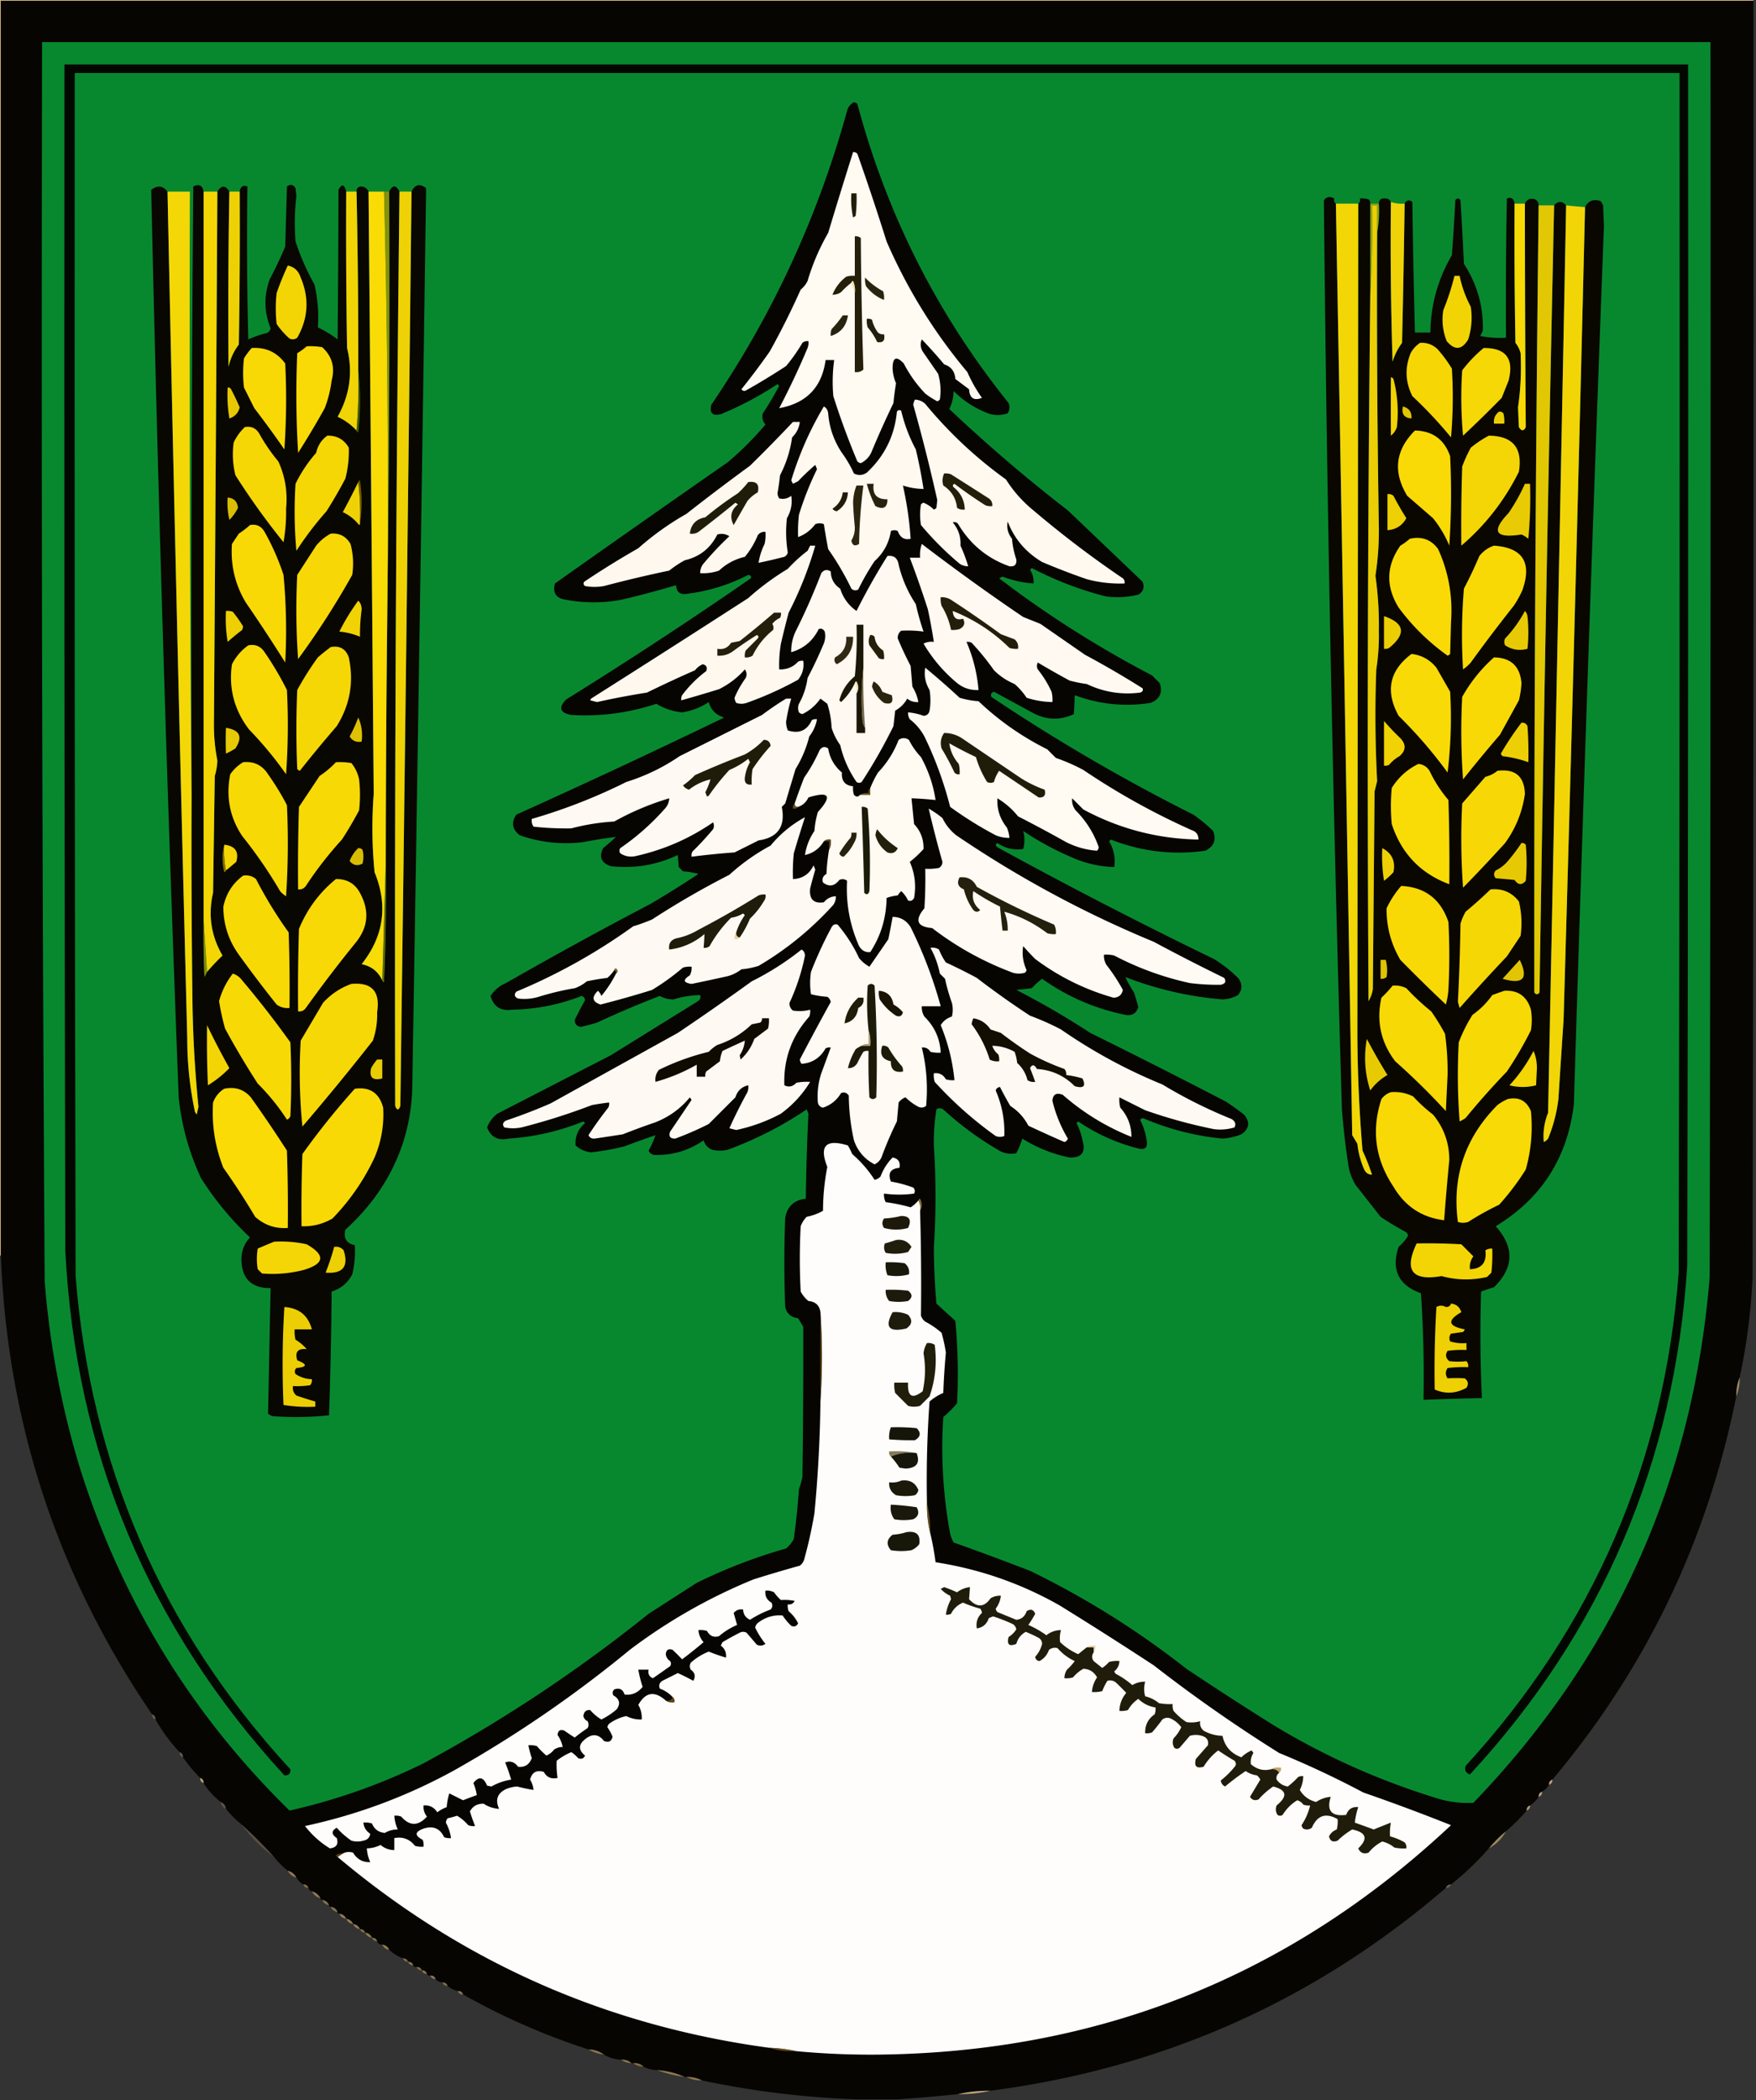 <svg xmlns="http://www.w3.org/2000/svg" width="1022" height="1222" style="shape-rendering:geometricPrecision;text-rendering:geometricPrecision;image-rendering:optimizeQuality;fill-rule:evenodd;clip-rule:evenodd"><rect width="100%" height="100%" fill="#333333" stroke="none"/><path style="opacity:.816" fill="#ffd998" d="M-.5-.5h1021v1H.5v730h-1V-.5z"/><path style="opacity:1" fill="#060501" d="M1020.5.5c.17 247.667 0 495.334-.5 743-.94 19.676-3.44 39.01-7.5 58-1.4 3.409-2.07 7.075-2 11-16.747 83.816-52.414 158.149-107 223-1.406.47-2.073 1.47-2 3-1 1.67-2.333 3-4 4-1.406.47-2.073 1.47-2 3-1.333 2-3 3.67-5 5-1.406.47-2.073 1.47-2 3a102.562 102.562 0 0 1-12 12c-3.667 3-7 6.33-10 10a163.826 163.826 0 0 1-22 21c-1.527-.07-2.527.59-3 2-76.183 65.57-164.517 104.9-265 118-6.55-.05-12.883.62-19 2a932.546 932.546 0 0 1-35 3h-24c-30.31-1.03-60.31-4.7-90-11-2.719-1.41-5.719-2.08-9-2h-1c-4.997-2.25-10.33-3.58-16-4-2.928-.07-5.595-.73-8-2-1.602-1.57-3.602-2.24-6-2h-1c-1.602-1.57-3.602-2.24-6-2-3.662-.22-6.995-1.22-10-3-2.584-1.97-5.584-2.97-9-3a395.22 395.22 0 0 1-73-32c-.473-1.41-1.473-2.07-3-2-2.319-.49-4.319-1.49-6-3-.473-1.41-1.473-2.07-3-2-1.653-.16-2.986-.83-4-2-.473-1.41-1.473-2.07-3-2-.992.17-1.658-.16-2-1-.473-1.41-1.473-2.07-3-2-.473-1.41-1.473-2.07-3-2-.992.17-1.658-.16-2-1-.473-1.41-1.473-2.07-3-2-.473-1.41-1.473-2.07-3-2a24.851 24.851 0 0 1-8-5c-.762-1.76-2.096-2.76-4-3-1.527.07-2.527-.59-3-2-.473-1.41-1.473-2.07-3-2-.762-1.76-2.096-2.76-4-3-.473-1.41-1.473-2.07-3-2-.762-1.76-2.096-2.76-4-3-.762-1.76-2.096-2.76-4-3-.762-1.76-2.096-2.76-4-3-.667 0-1-.33-1-1-.762-1.76-2.096-2.76-4-3-.667 0-1-.33-1-1-.762-1.76-2.096-2.76-4-3-.667 0-1-.33-1-1-1.085-2.09-2.751-3.42-5-4-1-.33-1.667-1-2-2-.473-1.41-1.473-2.07-3-2-1.667-1-3-2.33-4-4-1.085-2.09-2.751-3.42-5-4-3-2.33-5.667-5-8-8-6-6.67-12.333-13-19-19a57.768 57.768 0 0 1-9-9c-.238-1.9-1.238-3.24-3-4a40.295 40.295 0 0 1-10-11c.073-1.53-.594-2.53-2-3a86.438 86.438 0 0 1-10-12c.073-1.53-.594-2.53-2-3a101.14 101.14 0 0 1-14-19c.073-1.527-.594-2.527-2-3-54.873-80.287-84.206-169.287-88-267V.5h1020z"/><path style="opacity:1" fill="#07882f" d="M24.5 24.5h971c.167 239.667 0 479.334-.5 719-9.713 118.556-55.546 220.39-137.5 305.5a61.654 61.654 0 0 1-19-2c-34.161-10.25-66.494-24.58-97-43a2040.552 2040.552 0 0 1-51-33c-28.225-22.196-58.558-41.196-91-57a1803.552 1803.552 0 0 0-44.5-16.5 22.981 22.981 0 0 1-2-5 276.494 276.494 0 0 1-4-68 61.699 61.699 0 0 0 8-8 326.32 326.32 0 0 0-1-48 888.873 888.873 0 0 1-11-10 397.038 397.038 0 0 1-1.5-32.5 458.59 458.59 0 0 0 0-59.5c-.11-7.076.39-14.076 1.5-21 1.507-1.035 3.007-.868 4.5.5a184.316 184.316 0 0 0 33 24c2.906 1.318 5.906 1.652 9 1a49.22 49.22 0 0 0 3.5-8.5c8.538 5.344 17.705 9.01 27.5 11 7.06.24 9.56-3.093 7.5-10a35.68 35.68 0 0 0-3.5-10l1-1c11.042 7.521 23.042 12.855 36 16 3 .333 4.333-1 4-4a38.357 38.357 0 0 0-4-13l1.5-1c14.863 6.424 30.363 10.424 46.5 12a36.196 36.196 0 0 0 11-2.5c4.662-3.307 5.162-7.14 1.5-11.5a183.542 183.542 0 0 0-10.5-7.5 4385.247 4385.247 0 0 0-79-40 457.52 457.52 0 0 0-43-25l9-1a46.607 46.607 0 0 1 6-5.5c14.692 10.43 30.859 17.43 48.5 21 3.875.651 6.375-.849 7.5-4.5a162.154 162.154 0 0 0-2.5-8.5c-2.001-3.02-3.668-6.02-5-9 18.172 7.084 37.006 11.418 56.5 13a19.967 19.967 0 0 0 9-2.5c2.491-2.968 2.657-6.135.5-9.5a75.99 75.99 0 0 0-14.5-11.5 2804.325 2804.325 0 0 1-126-65c-1.211-.893-1.211-1.726 0-2.5 4.574 3.139 9.574 4.305 15 3.5.966-3.435.966-6.935 0-10.5 9.634 6.488 19.967 11.988 31 16.5a65.324 65.324 0 0 0 22 4.5c.783-5.227-.217-10.227-3-15l1-1c17.817 6.972 36.151 9.139 55 6.5 5.065-2.537 6.565-6.37 4.5-11.5a82.194 82.194 0 0 0-11.5-9.5c-40.725-20.436-79.892-43.269-117.5-68.5-.601-1.465-.101-2.465 1.5-3l23 12.5c7.854 4.017 15.687 4.184 23.5.5a474.6 474.6 0 0 0 .5-11c14.308 5.331 28.975 6.831 44 4.5 5.424-2.017 7.258-5.85 5.5-11.5l-4.5-4.5c-31.394-16.349-61.061-35.183-89-56.5l2-1a62.247 62.247 0 0 0 18 4c.222-2.89-.445-5.557-2-8l1-1a197.722 197.722 0 0 0 43 16.5c6.417.87 12.751.536 19-1 2.879-1.666 3.712-4.166 2.5-7.5L621.5 297a913.116 913.116 0 0 1-69-59c1.601-3.267 2.434-6.767 2.5-10.5 6.149 6.155 13.316 10.655 21.5 13.5 3.394.752 6.727.585 10-.5 1.141-1.921 1.308-3.921.5-6-41.464-51.591-70.797-109.591-88-174a3.942 3.942 0 0 0-2-1c-2.026 1.02-3.359 2.687-4 5-16.928 61.512-43.261 118.512-79 171-1.167 4.833.667 6.666 5.5 5.5a190.467 190.467 0 0 0 33-17.5l1 1a191.884 191.884 0 0 1-9.5 16c-.687 2.42-.187 4.587 1.5 6.5a180.697 180.697 0 0 1-22 22A15442.133 15442.133 0 0 0 323 339.5c-1.462 5.551.705 8.718 6.5 9.5a88.7 88.7 0 0 0 32 0 562.79 562.79 0 0 0 32-8.5c.224 4.048 2.391 5.715 6.5 5 12.493-1.581 24.326-5.248 35.5-11 1.432.233 1.932.9 1.5 2A2609.423 2609.423 0 0 1 329.5 407c-4.623 4.798-3.623 7.798 3 9 16.901 1.014 33.401-1.152 49.5-6.5 4.579 2.783 9.579 4.449 15 5 5.62-.862 10.787-2.862 15.5-6 1.31 4.643 4.31 7.643 9 9a4981.63 4981.63 0 0 1-121 56.5c-3.061 4.569-2.394 8.569 2 12 11.984 4.199 24.318 5.532 37 4a231.387 231.387 0 0 1 19-3 109.442 109.442 0 0 1-7.5 6.5c-2.506 5.159-1.006 8.659 4.5 10.5 13.63 1.506 26.63-.661 39-6.5.176 2.172.343 4.505.5 7l2.5 2.5c3.053.179 6.053.679 9 1.5a602.338 602.338 0 0 1-28 17.5 2549.081 2549.081 0 0 0-84 46c-3.755 1.588-6.755 4.088-9 7.5 1.776 6.222 5.943 8.888 12.5 8 14.001-.25 27.501-2.916 40.5-8 1.22.387 1.887 1.22 2 2.5a191.18 191.18 0 0 0-6 11.5c.052 2.355 1.219 3.688 3.5 4 3.2-.707 6.367-1.54 9.5-2.5a582.532 582.532 0 0 1 36.5-15.5c2.478 1.388 5.145 2.054 8 2a56.278 56.278 0 0 1 15.5-2.5c.561 1.566-.106 2.899-2 4l-50 31-66 34c-2.784 2.112-4.784 4.779-6 8 2.192 5.681 6.359 7.848 12.5 6.5 15.052-.977 29.552-4.31 43.5-10l1 1c-4.067 3.458-5.9 7.792-5.5 13 2.545 2.295 5.545 3.629 9 4a143.705 143.705 0 0 0 19.5-3.5 586.92 586.92 0 0 1 18-6.5 53.085 53.085 0 0 1-4 9c.59 1.299 1.59 2.132 3 2.5 10.596.38 20.263-2.454 29-8.5.793 2.626 2.46 4.46 5 5.5 3 .667 6 .667 9 0 16.333-5.999 31.667-13.833 46-23.5l1 2.5a1369.462 1369.462 0 0 0-1.5 49.5c-6.748.702-10.748 4.369-12 11a675.912 675.912 0 0 0 0 52c.933 3.895 3.433 6.062 7.5 6.5a660.832 660.832 0 0 1 3 5c.084 29.12-.083 58.287-.5 87.5a54.628 54.628 0 0 1-2 7 460.901 460.901 0 0 1-3 29 17.842 17.842 0 0 1-4.5 5.5 306.91 306.91 0 0 0-52 20l-28 18c-40.95 32.925-84.617 61.92-131 87a350.227 350.227 0 0 1-78 27.5c-57.54-56.338-98.373-123.338-122.5-201a511.723 511.723 0 0 1-20-107 88317.375 88317.375 0 0 1-1.5-721z"/><path style="opacity:1" fill="#020700" d="M37.5 37.5h945c.167 233 0 466-.5 699-7.356 114.004-49.522 212.67-126.5 296-2.446-.93-3.279-2.59-2.5-5 74.291-80.964 115.624-176.631 124-287 .5-232.666.667-465.333.5-698h-934c-.167 233.334 0 466.667.5 700 8.771 110.417 50.438 206.084 125 287 .167 2.5-1 3.67-3.5 3.5C86.413 946.928 43.913 845.094 38 727.5c-.5-230-.667-460-.5-690z"/><path style="opacity:1" fill="#fffaf2" d="M496.5 88.5c.996-.086 1.829.248 2.5 1a1573.63 1573.63 0 0 1 17 51c12.037 27.677 27.704 53.01 47 76a83.167 83.167 0 0 0 8.5 15c-4.689 1.828-7.189.161-7.5-5l-8-6c-.277-4.361-2.443-7.195-6.5-8.5a271.353 271.353 0 0 0-13-14.5c-1.012 2.337-.845 4.67.5 7l9 13a35.063 35.063 0 0 1 1 15 3.647 3.647 0 0 1-1.5 1 48.493 48.493 0 0 1-7-4.5c-5.049-5.289-9.216-11.123-12.5-17.5-4.236-4.477-6.402-3.644-6.5 2.5a23.493 23.493 0 0 0 2 9 152.043 152.043 0 0 0-1.5 11.5 567.57 567.57 0 0 0-13 29c-1.346 2.679-3.346 4.679-6 6a3.943 3.943 0 0 1-2-1 445.954 445.954 0 0 1-14-38 93.349 93.349 0 0 1 .5-21h-5c-2.132 15.801-11.132 25.135-27 28a460.82 460.82 0 0 0 16.5-35 8.43 8.43 0 0 0 .5-4c-1.322-.17-2.489.163-3.5 1a100.4 100.4 0 0 1-9.5 13.5 408.872 408.872 0 0 1-23 14c-1.135.749-2.135.583-3-.5a417.746 417.746 0 0 0 16.5-22 453.14 453.14 0 0 0 18-36 14.506 14.506 0 0 0 4-5 129.634 129.634 0 0 1 12-28 3906.11 3906.11 0 0 1 14.5-47z"/><path style="opacity:1" fill="#090701" d="M118.5 111.5v424c-.167 11.005 0 22.005.5 33l1.5-3a122.484 122.484 0 0 1 9-9.5c-6.657-11.44-8.49-23.607-5.5-36.5l1-68a34.953 34.953 0 0 0 1.5-9 106.578 106.578 0 0 1-2-21c.75-103.331 1.417-206.664 2-310 2.373-3.847 4.706-3.847 7 0-.619 34-.786 68-.5 102 1.045-4.815 3.045-9.148 6-13 .5-29.665.667-59.331.5-89 .448-2.987 1.948-3.987 4.5-3a2324.48 2324.48 0 0 0 .5 89 57.475 57.475 0 0 1 10-3.5c1.68-.347 2.68-1.347 3-3-3.817-9.407-3.984-18.907-.5-28.5a245.73 245.73 0 0 0 9-19l1-35c2.022-1.491 3.688-1.158 5 1l.5 4.5a135.972 135.972 0 0 0-.5 26.5 139.384 139.384 0 0 0 11 25c1.923 8.288 2.589 16.621 2 25a67.062 67.062 0 0 1 11.5 7c.261-28.99.428-57.99.5-87 1.887-3.703 3.387-3.37 4.5 1-.167 30.335 0 60.668.5 91 3.462 13.935 1.629 27.268-5.5 40a34.428 34.428 0 0 1 11 8c.06.543.393.876 1 1 1.325-12.16 1.325-24.16 0-36 .075-34.672-.258-69.338-1-104-.016-1.984.984-2.984 3-3 1.943.287 3.277 1.287 4 3 1.056 116.835 2.056 233.668 3 350.5a263.414 263.414 0 0 0 .5 45.5c7.924 19.314 5.424 37.147-7.5 53.5 5.654 1.162 9.654 4.329 12 9.5.06.543.393.876 1 1 1-22.657 1.333-45.324 1-68 .054-51.669.388-103.336 1-155 .999-78.832 1.333-157.832 1-237 2-4 4-4 6 0a37631.966 37631.966 0 0 0-2.5 532c1 2.667 2 2.667 3 0 2.4-177.331 4.567-354.665 6.5-532 2.004-4.202 4.837-4.869 8.5-2-2.46 173.331-5.126 346.664-8 520 .001 24.327-6.999 46.327-21 66a127.496 127.496 0 0 1-18 20c-1.18 4.991.654 7.991 5.5 9a57.025 57.025 0 0 1-1.5 17c-2.582 4.968-6.582 8.301-12 10a2661.166 2661.166 0 0 1-1.5 72 182.078 182.078 0 0 1-33 .5 9.454 9.454 0 0 1-2.5-1.5l1.5-73c-11.07.097-16.736-5.403-17-16.5-.005-5.055 1.662-9.388 5-13a177.137 177.137 0 0 1-28.5-34.5c-6.978-14.909-11.311-30.576-13-47a32903.2 32903.2 0 0 1-16-528c3.624-2.864 6.79-2.531 9.5 1a99442.304 99442.304 0 0 0 11.5 493 202.245 202.245 0 0 0 4.5 42.5l1 1.5 1-4.5a704.927 704.927 0 0 1-3.5-62.5 6958.7 6958.7 0 0 1-.5-118c-.333-118.335 0-236.669 1-355 3.358-1.633 5.358-.633 6 3z"/><path style="opacity:.996" fill="#f5d706" d="M97.5 111.5h13c-.333 117.501 0 234.835 1 352a6958.7 6958.7 0 0 0 .5 118 704.927 704.927 0 0 0 3.5 62.5l-1 4.5-1-1.5a202.245 202.245 0 0 1-4.5-42.5 99442.304 99442.304 0 0 1-11.5-493z"/><path style="opacity:.996" fill="#f5d605" d="M118.5 111.5h8c-.583 103.336-1.25 206.669-2 310a106.578 106.578 0 0 0 2 21 34.953 34.953 0 0 1-1.5 9l-1 68c-2.99 12.893-1.157 25.06 5.5 36.5a122.484 122.484 0 0 0-9 9.5l-2-30v-424z"/><path style="opacity:.996" fill="#efd105" d="M133.5 111.5h6a3958.7 3958.7 0 0 1-.5 89c-2.955 3.852-4.955 8.185-6 13-.286-34-.119-68 .5-102z"/><path style="opacity:.996" fill="#f2d405" d="M201.5 111.5h6a4413.139 4413.139 0 0 1 1 104c.328 11.845-.005 23.512-1 35a34.428 34.428 0 0 0-11-8c7.129-12.732 8.962-26.065 5.5-40-.5-30.332-.667-60.665-.5-91z"/><path style="opacity:.996" fill="#fadb06" d="M214.5 111.5h9a7051.637 7051.637 0 0 1 2 237c-.612 51.664-.946 103.331-1 155l-2 67c-2.346-5.171-6.346-8.338-12-9.5 12.924-16.353 15.424-34.186 7.5-53.5a263.414 263.414 0 0 1-.5-45.5c-.944-116.832-1.944-233.665-3-350.5z"/><path style="opacity:.996" fill="#f0d205" d="M232.5 111.5h7c-1.933 177.335-4.1 354.669-6.5 532-1 2.667-2 2.667-3 0-.42-177.34.413-354.673 2.5-532z"/><path style="opacity:.967" fill="#1b1703" d="M495.5 112.5h3a84.902 84.902 0 0 1-.5 13 3.647 3.647 0 0 1-1.5 1 49.87 49.87 0 0 1-1-14z"/><path style="opacity:.753" fill="#ac9400" d="M223.5 111.5h3c.333 79.168-.001 158.168-1 237a7051.637 7051.637 0 0 0-2-237z"/><path style="opacity:1" fill="#090700" d="M777.5 118.5c3.284 180.665 6.451 361.331 9.5 542l3 5a49.963 49.963 0 0 0 4 15c.908 1.939 2.408 2.939 4.5 3a123.658 123.658 0 0 0-5.5-14 838.725 838.725 0 0 1-3-68c.16-160.999.327-321.999.5-483 .904-.709 1.237-1.709 1-3a12.93 12.93 0 0 1 5 .5c.752.671 1.086 1.504 1 2.5v53a24011.818 24011.818 0 0 0-1 411 18.986 18.986 0 0 0 2.5-7l1-115 1.5-6a719.931 719.931 0 0 1-.5-65c1.153-7.34 1.653-14.84 1.5-22.5a204.43 204.43 0 0 0-2-32 171.143 171.143 0 0 0 2-28 8232.088 8232.088 0 0 1-1-171.5c.989-5.475 1.322-11.142 1-17 .059-2.222 1.225-3.222 3.5-3 1.699-.113 2.866.553 3.5 2-.333 31.007 0 62.007 1 93 1.167-3.994 3-7.66 5.5-11a8751.25 8751.25 0 0 0 1.5-81c1.085-2.082 2.585-2.416 4.5-1 .331 25.34.831 50.673 1.5 76h9c.183-16.057 4.35-31.057 12.5-45a1159.238 1159.238 0 0 0 2-32c1-1.333 2-1.333 3 0a2296.366 2296.366 0 0 1 2 37c7.749 11.906 11.416 24.906 11 39l-1.5 3a57.15 57.15 0 0 0 15 1c-.167-27.002 0-54.002.5-81 2.552-.987 4.052.013 4.5 3-.167 27.002 0 54.002.5 81a15.39 15.39 0 0 1 3 6 163.096 163.096 0 0 1-1.5 31.5l.5 11.5c1.512 2.457 2.846 2.457 4 0-.325-43.326-.492-86.66-.5-130 1.19-2.577 3.19-3.41 6-2.5 1.323.816 1.989 1.983 2 3.5a35100.513 35100.513 0 0 0-2.5 458c1 1.333 2 1.333 3 0a73841.057 73841.057 0 0 1 8.5-458c2.333-2.667 4.667-2.667 7 0-3.444 176-6.944 352-10.5 528-2.219 5.566-3.052 11.233-2.5 17a7.248 7.248 0 0 0 2.5-2 89.526 89.526 0 0 0 6-23c.975-15.336 1.975-30.67 3-46a92671.695 92671.695 0 0 0 12.5-473c1.892-3.668 4.892-4.835 9-3.5a9.454 9.454 0 0 1 1.5 2.5l.5 12a69239.82 69239.82 0 0 0-17.5 511c-3.696 31.163-18.862 54.829-45.5 71 10.987 12.232 10.653 24.065-1 35.5a121.805 121.805 0 0 0-7.5 2.5 763.472 763.472 0 0 0 .5 62c-11.338.193-22.672.527-34 1a723.465 723.465 0 0 0-1.5-62c-13.077-4.723-17.41-13.723-13-27a25.399 25.399 0 0 0 5.5-6.5 3.943 3.943 0 0 0-1-2 169.27 169.27 0 0 1-15-9L789 689.5a32.473 32.473 0 0 1-4-10 442.466 442.466 0 0 1-4-34 26453.2 26453.2 0 0 1-10.5-529c1.64-2.083 3.64-2.416 6-1-.237 1.291.096 2.291 1 3z"/><path style="opacity:.996" fill="#f4d606" d="M777.5 118.5h13c-.173 161.001-.34 322.001-.5 483 .08 22.71 1.08 45.377 3 68a123.658 123.658 0 0 1 5.5 14c-2.092-.061-3.592-1.061-4.5-3a49.963 49.963 0 0 1-4-15l-3-5a416754.269 416754.269 0 0 0-9.5-542z"/><path style="opacity:.996" fill="#ecce05" d="M801.5 135.5a8232.088 8232.088 0 0 0 1 171.5 171.143 171.143 0 0 1-2 28 204.43 204.43 0 0 1 2 32c.153 7.66-.347 15.16-1.5 22.5a719.931 719.931 0 0 0 .5 65l-1.5 6-1 115a18.986 18.986 0 0 1-2.5 7 24011.818 24011.818 0 0 1 1-411 676.419 676.419 0 0 0 1-52h3v16z"/><path style="opacity:.996" fill="#f0d207" d="M809.5 117.5c2.554.888 5.221 1.221 8 1a8751.25 8751.25 0 0 1-1.5 81 34.235 34.235 0 0 0-5.5 11c-1-30.993-1.333-61.993-1-93z"/><path style="opacity:.996" fill="#f8d905" d="M881.5 118.5h6c.008 43.34.175 86.674.5 130-1.154 2.457-2.488 2.457-4 0l-.5-11.5a163.096 163.096 0 0 0 1.5-31.5 15.39 15.39 0 0 0-3-6c-.5-26.998-.667-53.998-.5-81z"/><path style="opacity:.996" fill="#e3c704" d="M895.5 119.5h9a73841.057 73841.057 0 0 0-8.5 458c-1 1.333-2 1.333-3 0-.163-152.68.671-305.346 2.5-458z"/><path style="opacity:.996" fill="#f3d506" d="M911.5 119.5c3.374.374 7.04.707 11 1a92671.695 92671.695 0 0 1-12.5 473 14086.53 14086.53 0 0 0-3 46 89.526 89.526 0 0 1-6 23 7.248 7.248 0 0 1-2.5 2c-.552-5.767.281-11.434 2.5-17 3.556-176 7.056-352 10.5-528z"/><path style="opacity:.967" fill="#1d1703" d="M497.5 170.5a13.116 13.116 0 0 0-1-7c-.607.124-.94.457-1 1a46.081 46.081 0 0 0-6 5.5c-1.525 1.009-3.192 1.509-5 1.5 1.62-4.142 4.286-7.642 8-10.5a12.93 12.93 0 0 1 5-.5v-23c1.322-.17 2.489.163 3.5 1 .172 25.572.672 51.072 1.5 76.5-1.405 1.269-3.071 1.769-5 1.5v-46z"/><path style="opacity:.729" fill="#c4a704" d="M797.5 118.5h5c.322 5.858-.011 11.525-1 17v-16h-3a676.419 676.419 0 0 1-1 52v-53z"/><path style="opacity:.996" fill="#f4d605" d="M167.5 154.5c3.774.806 6.274 3.139 7.5 7 5.102 12.001 4.436 23.668-2 35-1.388 1.054-2.888 1.22-4.5.5a45.255 45.255 0 0 1-7.5-8.5c-.667-6-.667-12 0-18a171.778 171.778 0 0 1 6.5-16z"/><path style="opacity:.996" fill="#f3d505" d="M846.5 160.5h3a67.522 67.522 0 0 0 6.5 18c.979 6.483.479 12.816-1.5 19-3.696 6.172-7.863 6.506-12.5 1-2.317-5.795-2.984-11.795-2-18a139.985 139.985 0 0 0 6.5-20z"/><path style="opacity:.961" fill="#221c06" d="M503.5 161.5c3.01 3.16 6.51 5.826 10.5 8a12.93 12.93 0 0 1 .5 5c-4.142-1.62-7.642-4.286-10.5-8a12.93 12.93 0 0 1-.5-5z"/><path style="opacity:.643" fill="#f6d27d" d="M495.5 164.5c.06-.543.393-.876 1-1a13.116 13.116 0 0 1 1 7l-2-6z"/><path style="opacity:.961" fill="#211b06" d="M490.5 183.5h3c-.891 6.211-4.224 10.211-10 12a8.43 8.43 0 0 1 .5-4 61.457 61.457 0 0 0 6.5-8z"/><path style="opacity:.958" fill="#1b1603" d="M504.5 185.5a4.934 4.934 0 0 1 3 .5 20.072 20.072 0 0 0 3.5 7.5c1.011.837 2.178 1.17 3.5 1 .763 3.638-.57 5.138-4 4.5a34.949 34.949 0 0 0-5.5-8.5 12.93 12.93 0 0 1-.5-5z"/><path style="opacity:.996" fill="#f7d805" d="M826.5 199.5c3.831-.251 7.164.916 10 3.5a75.404 75.404 0 0 1 8.5 11.5 267.196 267.196 0 0 1-.5 40 253.233 253.233 0 0 0-22.5-24c-4.123-8.21-4.456-16.543-1-25 1.36-2.523 3.193-4.523 5.5-6z"/><path style="opacity:.996" fill="#fadb06" d="M178.5 201.5a40.914 40.914 0 0 1 9 .5c5.761 5.237 7.595 11.737 5.5 19.5a68.64 68.64 0 0 1-4 16 507.834 507.834 0 0 1-15.5 26 561.343 561.343 0 0 1-.5-58 35.524 35.524 0 0 0 5.5-4z"/><path style="opacity:.996" fill="#f9da06" d="M146.5 202.5c8.186-.553 14.686 2.447 19.5 9a417.27 417.27 0 0 1-.5 50 586.535 586.535 0 0 0-17.5-24 67081.02 67081.02 0 0 1-6-12 72.464 72.464 0 0 1 0-17 40.775 40.775 0 0 1 4.5-6z"/><path style="opacity:.996" fill="#f7d906" d="M863.5 202.5c12.959-.129 17.793 6.204 14.5 19l-4 10a695.97 695.97 0 0 1-22.5 22 241.183 241.183 0 0 1-.5-38c3.752-4.916 7.919-9.249 12.5-13z"/><path style="opacity:.996" fill="#f2d304" d="M809.5 219.5c.617.111 1.117.444 1.5 1 2.393 9.188 3.06 18.521 2 28-.687 2.055-1.854 3.721-3.5 5a2639.21 2639.21 0 0 1 0-34z"/><path style="opacity:.996" fill="#e7ca04" d="M132.5 225.5c.876-.131 1.543.202 2 1a149.467 149.467 0 0 1 5 10.5c-.759 3.233-2.759 5.4-6 6.5a81.883 81.883 0 0 1-1-18z"/><path style="opacity:1" fill="#fff9f0" d="M532.5 232.5c2.283.108 4.283.941 6 2.5 13.784 16.717 29.451 31.384 47 44 4.315 6.843 9.648 12.843 16 18a595.915 595.915 0 0 0 52 39.5c.886.825 1.219 1.825 1 3a74.043 74.043 0 0 1-22-2.5 397.695 397.695 0 0 1-26-10c-9.496-5.644-16.162-13.478-20-23.5-.725 3.602.108 6.936 2.5 10a48.127 48.127 0 0 0 2.5 12c.333 3-1 4.333-4 4-12.653-4.482-22.487-12.482-29.5-24-.837-1.507-2.004-2.007-3.5-1.5 3.302 3.848 4.802 8.348 4.5 13.5a89.454 89.454 0 0 1 4.5 12c-1.808.009-3.475-.491-5-1.5a179.25 179.25 0 0 1-22.5-22.5c-.667-4-.667-8 0-12a3.647 3.647 0 0 1 1.5-1 18.33 18.33 0 0 1 6 4 3.647 3.647 0 0 0 1.5-1l.5-4.5a1030.158 1030.158 0 0 0-14-55.5 10.014 10.014 0 0 1 1-3z"/><path style="opacity:1" fill="#fff9f0" d="M479.5 236.5c1.466.847 2.3 2.18 2.5 4 .668 8.342 3.335 16.009 8 23a67.876 67.876 0 0 1 7 12c2.545 1.297 5.045 1.131 7.5-.5 10.352-9.663 16.185-21.497 17.5-35.5.718-.951 1.551-1.117 2.5-.5 1.817 7.773 4.651 15.273 8.5 22.5a280.096 280.096 0 0 1 4.5 23 38.989 38.989 0 0 1-12-2 204.185 204.185 0 0 1 4.5 31c-3.573.835-6.073-.665-7.5-4.5-1.333-.667-2.667-.667-4 0-1.098 6.962-4.264 12.796-9.5 17.5a141.87 141.87 0 0 0-9.5 16.5c-1.444.781-2.777.614-4-.5a162.579 162.579 0 0 0-13.5-23 385.037 385.037 0 0 1-2.5-14.5c-1.667-.667-3.333-.667-5 0-2.694 3.551-6.028 6.051-10 7.5a84.902 84.902 0 0 1 .5-13 182.15 182.15 0 0 1 10.5-26.5l-1-2.5a131.781 131.781 0 0 0-10 9.5l-3 1.5-1-2c4.615-15.209 10.948-29.542 19-43z"/><path style="opacity:.996" fill="#e2c503" d="M816.5 236.5c3.593.93 5.259 3.263 5 7-4.3-.315-5.967-2.649-5-7z"/><path style="opacity:.996" fill="#ecce04" d="M872.5 239.5c.996-.086 1.829.248 2.5 1 .495 1.973.662 3.973.5 6h-6c-.35-2.953.65-5.287 3-7z"/><path style="opacity:.816" fill="#564c01" d="M208.5 215.5c1.325 11.84 1.325 23.84 0 36-.607-.124-.94-.457-1-1 .995-11.488 1.328-23.155 1-35z"/><path style="opacity:1" fill="#fef8ee" d="M461.5 245.5h4c-.429 3.524-1.929 6.524-4.5 9a67.098 67.098 0 0 1-7 22 150.709 150.709 0 0 1-1.5 10.5 6.293 6.293 0 0 0 1 3c2.535.617 4.868.117 7-1.5.739 4.516-.094 8.849-2.5 13a72.504 72.504 0 0 0 .5 20c-.318 1.147-.984 1.981-2 2.5a362.143 362.143 0 0 1-15 3.5 36.487 36.487 0 0 1 3.5-11c.497-2.31.663-4.643.5-7-1.89-.203-3.39.463-4.5 2a47.34 47.34 0 0 1-7.5 12.5c-5.774 1.358-10.774 4.024-15 8a27.866 27.866 0 0 1-11 1.5c-.009-1.808.491-3.475 1.5-5a182.423 182.423 0 0 1 15.5-16.5c-2.195-1.373-4.529-1.706-7-1-4.012 8.02-10.346 13.02-19 15a64.735 64.735 0 0 0-9 6 756.385 756.385 0 0 0-38 9 30.485 30.485 0 0 1-11 0c-.951-.718-1.117-1.551-.5-2.5a506.46 506.46 0 0 1 31.5-19.5 163.787 163.787 0 0 1 28-20 1309.882 1309.882 0 0 1 37-28 896.85 896.85 0 0 0 25-25.5z"/><path style="opacity:.996" fill="#f7d806" d="M142.5 248.5c3.773-.678 6.606.656 8.5 4a104.265 104.265 0 0 0 11 16c3.971 8.698 5.471 17.865 4.5 27.5a100.78 100.78 0 0 1-1.5 19.5 424.374 424.374 0 0 1-28-39c-1.536-6.249-1.87-12.583-1-19 1.611-3.438 3.777-6.438 6.5-9z"/><path style="opacity:.996" fill="#fadb06" d="M823.5 250.5c10.33.246 17.163 5.246 20.5 15a451.288 451.288 0 0 1-.5 52 64.628 64.628 0 0 0-9.5-16l-15-13c-8.418-13.922-6.918-26.589 4.5-38z"/><path style="opacity:.996" fill="#f6d806" d="M190.5 253.5c5.577-.129 9.744 2.204 12.5 7a62.827 62.827 0 0 1-2 18 267.498 267.498 0 0 1-11 19 191.915 191.915 0 0 0-17.5 23 254.022 254.022 0 0 1-.5-39 80.922 80.922 0 0 1 12-18c.949-4.257 3.115-7.591 6.5-10z"/><path style="opacity:.996" fill="#f5d706" d="M866.5 253.5c13.953.126 19.786 7.126 17.5 21-8.337 16.746-19.504 31.079-33.5 43-.167-15.337 0-30.67.5-46a81.58 81.58 0 0 1 5-11c3.341-2.741 6.841-5.074 10.5-7z"/><path style="opacity:.96" fill="#191502" d="M549.5 275.5a8.43 8.43 0 0 1 4 .5 7481.931 7481.931 0 0 1 22 14c1.537 1.11 2.203 2.61 2 4.5a8.43 8.43 0 0 1-4-.5 265.4 265.4 0 0 1-18-12.5c-1.021.502-1.188 1.168-.5 2 4.2 3.354 6.367 7.687 6.5 13-1.644.214-3.144-.12-4.5-1-.578-5.586-3.245-9.92-8-13-.703-2.429-.537-4.762.5-7z"/><path style="opacity:.958" fill="#171302" d="M435.5 280.5c4.827-.652 6.66 1.348 5.5 6a21.53 21.53 0 0 0-6 5 2368.557 2368.557 0 0 0-8 14c-2.454-4.638-1.621-8.638 2.5-12l-1.5-1a879.726 879.726 0 0 1-21.5 17c-1.545.952-3.212 1.285-5 1 .594-5.324 3.594-8.491 9-9.5a194.498 194.498 0 0 1 19-14 54.53 54.53 0 0 0 6-6.5z"/><path style="opacity:.996" fill="#f0d305" d="M208.5 280.5c.992 7.816 1.326 15.816 1 24 .065.438-.101.772-.5 1-2.634-3.315-5.801-5.815-9.5-7.5a430.375 430.375 0 0 0 9-17.5z"/><path style="opacity:.967" fill="#201b06" d="M504.5 281.5h4c-.89 6.112 1.777 9.112 8 9-.035 4.878-2.368 6.211-7 4a61.712 61.712 0 0 1-5-13z"/><path style="opacity:.729" fill="#907c00" d="M208.5 280.5c.06-.543.393-.876 1-1 1.321 8.491 1.321 16.824 0 25 .326-8.184-.008-16.184-1-24z"/><path style="opacity:.996" fill="#e9cc04" d="M887.5 281.5h3a256.827 256.827 0 0 1-1 32 15.645 15.645 0 0 0-4-2.5c-15.304 2.428-17.804-1.739-7.5-12.5 3.7-5.403 6.867-11.07 9.5-17z"/><path style="opacity:.969" fill="#261f0a" d="M498.5 282.5h4a297.05 297.05 0 0 0-2.5 34c-2.476 1.563-3.976.896-4.5-2 1.449-2.413 2.116-5.08 2-8a222.039 222.039 0 0 1-1-14c.091-3.598.757-6.931 2-10z"/><path style="opacity:.963" fill="#181402" d="M490.5 286.5h3c-.262 4.768-2.428 8.435-6.5 11-1.059-.13-1.892-.63-2.5-1.5 3.48-2.297 5.48-5.464 6-9.5z"/><path style="opacity:.996" fill="#efd104" d="M807.5 287.5c1.322-.17 2.489.163 3.5 1a173.455 173.455 0 0 0 7.5 13c-2.315 4.292-5.982 6.625-11 7v-21z"/><path style="opacity:.996" fill="#dabf03" d="M132.5 289.5c3.613.28 5.613 2.28 6 6a25.962 25.962 0 0 1-5 7 43.117 43.117 0 0 1-1-13z"/><path style="opacity:.996" fill="#f9da06" d="M145.5 305.5c3.773-.678 6.606.656 8.5 4a139.384 139.384 0 0 1 11 25 344.478 344.478 0 0 1 1 51 969.445 969.445 0 0 0-23-35c-6.234-10.503-8.9-21.836-8-34l4-6a50.725 50.725 0 0 0 6.5-5z"/><path style="opacity:.996" fill="#f8d906" d="M192.5 310.5c5.067-.446 8.901 1.554 11.5 6 1.576 5.888 1.909 11.888 1 18a472.053 472.053 0 0 1-31.5 49 400.761 400.761 0 0 1-.5-49l11-17c2.441-2.954 5.275-5.287 8.5-7z"/><path style="opacity:.996" fill="#fadb06" d="M820.5 313.5c6.966-1.567 12.466.433 16.5 6 6.101 13.433 8.601 27.6 7.5 42.5l-.5 18.5a3.647 3.647 0 0 1-1.5 1 126.178 126.178 0 0 1-28.5-28c-7.575-12.299-7.241-24.299 1-36a35.524 35.524 0 0 0 5.5-4z"/><path style="opacity:1" fill="#fff9f1" d="M536.5 316.5a1263.65 1263.65 0 0 0 59 42.5l10 4 26 18a555.042 555.042 0 0 1 33.5 19.5c.456 1.244-.044 2.077-1.5 2.5-10.854 1.367-21.187-.299-31-5a79.066 79.066 0 0 1-10-2 512.885 512.885 0 0 1-18.5-10.5c-.667 1.333-.667 2.667 0 4a60.718 60.718 0 0 1 8 13c.495 1.973.662 3.973.5 6a51.705 51.705 0 0 1-15-2.5 39.806 39.806 0 0 0-7-8c-4.567-1.916-8.567-4.582-12-8a148.791 148.791 0 0 0-13-16 4.934 4.934 0 0 0-3-.5c3.845 8.871 6.178 18.204 7 28-4.916.21-9.249-1.29-13-4.5-7.648-6.474-13.982-13.974-19-22.5a9.86 9.86 0 0 1 6-1 312.12 312.12 0 0 0-3.5-19 616.18 616.18 0 0 0-10.5-30h6c-.221-2.779.112-5.446 1-8z"/><path style="opacity:1" fill="#fef8ef" d="M471.5 317.5h3a215.529 215.529 0 0 1-15.5 39 557.97 557.97 0 0 0-4.5 18 75.723 75.723 0 0 0-1 15c4.404.156 8.071-1.344 11-4.5a4.934 4.934 0 0 1 3-.5c.557 4.134-.443 7.801-3 11a200.484 200.484 0 0 1-30 13.5c-2 .667-4 .667-6 0a6.293 6.293 0 0 1-1-3 57.2 57.2 0 0 1 6.5-11.5c.798-1.759.631-3.426-.5-5-4.202 4.78-9.202 8.613-15 11.5a784.97 784.97 0 0 1-22 6.5 4.934 4.934 0 0 1 .5-3c4-5.333 8.667-10 14-14 .854-2.107.188-3.441-2-4-1.775.77-3.275 1.937-4.5 3.5a725.26 725.26 0 0 0-28 13 455.447 455.447 0 0 0-29 5.5l-4-1 .5-1a13009.523 13009.523 0 0 0 91.5-58.5 150.759 150.759 0 0 1 23-17 85.365 85.365 0 0 1 11.5-10.5l1.5-3z"/><path style="opacity:.996" fill="#f9da06" d="M869.5 317.5c16.762 1.152 22.262 9.818 16.5 26a59.043 59.043 0 0 1-5 9 946.707 946.707 0 0 0-25 33 25.513 25.513 0 0 1-4.5 4 326.726 326.726 0 0 1 .5-47 246.689 246.689 0 0 0 9-19c2.322-2.895 5.155-4.895 8.5-6z"/><path style="opacity:1" fill="#fff9f1" d="M516.5 323.5c3.724-.45 5.891 1.217 6.5 5a70.827 70.827 0 0 0 10 23 146.934 146.934 0 0 0 4.5 16 65.801 65.801 0 0 0-13-.5c-1.444 1.126-2.11 2.626-2 4.5a207.645 207.645 0 0 0 7.5 16l1 12a25.93 25.93 0 0 1 3.5 9c-2.436.183-4.603-.484-6.5-2-1.667 3-4 5.333-7 7l-1 9a307.04 307.04 0 0 1-18.5 32.5c-1 .667-2 .667-3 0-4.529-6.595-7.696-13.762-9.5-21.5a35.145 35.145 0 0 1-5-10 53.837 53.837 0 0 0-2.5-14l-4-3c-2.75 3.92-6.25 6.92-10.5 9a3.943 3.943 0 0 1-2-1c-.667-1.667-.667-3.333 0-5a41.987 41.987 0 0 0 5-15 246.886 246.886 0 0 0 9-19c1.25-2.577 1.584-5.243 1-8-.837-1.507-2.004-2.007-3.5-1.5-3.347 6.847-8.681 11.347-16 13.5a26.528 26.528 0 0 1 2.5-12 369.805 369.805 0 0 0 15-34c1.555-2.015 3.389-2.348 5.5-1 .091 4.297 1.925 7.63 5.5 10 1.712 5.436 4.879 9.77 9.5 13a376.84 376.84 0 0 1 18-32z"/><path style="opacity:.96" fill="#191502" d="M547.5 347.5a10.098 10.098 0 0 1 6 1.5 685.656 685.656 0 0 1 29 20l8 3c1.655 1.444 2.322 3.278 2 5.5a12.93 12.93 0 0 1-5-.5c-9.58-9.425-20.58-16.592-33-21.5.25 4.102 2.25 5.602 6 4.5 1.385 2.585.718 4.585-2 6a12.93 12.93 0 0 1-5 .5 42.215 42.215 0 0 0-5.5-14 12.93 12.93 0 0 1-.5-5z"/><path style="opacity:.996" fill="#f1d305" d="M208.5 349.5c1.277 1.194 1.944 2.86 2 5a118.273 118.273 0 0 0-1 16c-3.781-1.612-7.781-2.612-12-3a125.987 125.987 0 0 1 11-18z"/><path style="opacity:.996" fill="#eed004" d="M131.5 355.5a8.43 8.43 0 0 1 4 .5 71.452 71.452 0 0 1 6 8.5l-.5 2a134.126 134.126 0 0 0-8.5 7 81.883 81.883 0 0 1-1-18z"/><path style="opacity:.957" fill="#191502" d="M450.5 356.5h4a4.934 4.934 0 0 1-.5 3 11.821 11.821 0 0 0-4.5 3.5c.687 1.162.853 2.328.5 3.5-5.14 4.135-9.14 9.135-12 15-1.356.88-2.856 1.214-4.5 1a8.43 8.43 0 0 1 .5-4l7-7c.688-.832.521-1.498-.5-2a200.194 200.194 0 0 0-14 9.5c-2.706 1.908-5.706 2.741-9 2.5v-4c3.461.611 6.128-.556 8-3.5l5-1a496.935 496.935 0 0 0 20-16.5z"/><path style="opacity:.996" fill="#e8cb05" d="M887.5 355.5c.768.763 1.268 1.763 1.5 3a90.455 90.455 0 0 1 0 19c-4.623 1.276-8.956.609-13-2-.667-1.333-.667-2.667 0-4a72.493 72.493 0 0 0 11.5-16z"/><path style="opacity:.996" fill="#eccf04" d="M805.5 358.5c12.047 4.114 13.047 10.281 3 18.5a4.934 4.934 0 0 1-3 .5v-19z"/><path style="opacity:.969" fill="#141101" d="M502.5 388.5c-1.159 10.158-1.325 20.492-.5 31 .21 1.558.71 2.891 1.5 4v3h-5v-23c1.297-2.193 1.297-4.527 0-7-.607.124-.94.457-1 1a34.253 34.253 0 0 1-8 11l-1-1c1.489-5.645 4.489-10.312 9-14a225.771 225.771 0 0 0 1-30h4v25z"/><path style="opacity:.961" fill="#1d1703" d="M506.5 369.5c.996-.086 1.829.248 2.5 1 .406 3.415 2.072 6.082 5 8a12.93 12.93 0 0 1 .5 5 4.934 4.934 0 0 1-3-.5l-5.5-7.5c-.678-2.098-.511-4.098.5-6z"/><path style="opacity:.966" fill="#2b230b" d="M492.5 370.5h4c.174 7.319-2.993 12.652-9.5 16-1.365-1.093-1.699-2.426-1-4 4.721-2.525 6.887-6.525 6.5-12z"/><path style="opacity:.996" fill="#f9da06" d="M144.5 375.5c4.094-.795 7.261.538 9.5 4a181.152 181.152 0 0 1 13 22 400.761 400.761 0 0 1-.5 49 214.18 214.18 0 0 0-21.5-26c-8.673-11.339-12.006-24.005-10-38 2.314-4.475 5.48-8.142 9.5-11z"/><path style="opacity:.996" fill="#f6d806" d="M192.5 376.5c5.232-.969 8.732 1.031 10.5 6 3.061 14.304.727 27.637-7 40a772.847 772.847 0 0 0-21.5 26 3.647 3.647 0 0 1-1.5-1 528.986 528.986 0 0 1 0-46 171.322 171.322 0 0 1 12-19 125.763 125.763 0 0 1 7.5-6z"/><path style="opacity:.996" fill="#f9db06" d="M821.5 380.5c5.851.655 10.685 3.322 14.5 8l8 14c.91 15.719.41 31.386-1.5 47a266.896 266.896 0 0 0-28.5-33c-7.881-14.363-5.381-26.363 7.5-36z"/><path style="opacity:.996" fill="#f9da06" d="M869.5 382.5c9.852.186 15.185 5.186 16 15a52.141 52.141 0 0 1-1.5 10c-3.652 6.635-7.319 13.302-11 20a797.221 797.221 0 0 0-21.5 26 384.59 384.59 0 0 1-.5-48c4.923-8.747 11.089-16.413 18.5-23z"/><path style="opacity:1" fill="#fffaf2" d="M538.5 388.5a467.92 467.92 0 0 1 20 17.5 50.382 50.382 0 0 0 11 2c11.859 11.278 25.192 20.611 40 28l5 5a109.041 109.041 0 0 1 16 7 414.899 414.899 0 0 0 63 35c2.715.875 4.048 2.708 4 5.5-23.718-.404-46.052-6.237-67-17.5l-6.5-6.5c-.257 2.517.41 4.85 2 7 6.129 6.132 10.629 13.299 13.5 21.5a3.943 3.943 0 0 1-1 2c-6.239-.432-12.239-2.098-18-5a800.944 800.944 0 0 0-28-15c-3.357-4.187-7.357-7.687-12-10.5-.369 6.265 1.465 11.931 5.5 17a20.093 20.093 0 0 1 1.5 6 18.991 18.991 0 0 1-8-1.5 215.86 215.86 0 0 1-26.5-16.5c-3.637-14.248-8.637-27.915-15-41a31.5 31.5 0 0 0-8.5-10 6.846 6.846 0 0 1-1-4c3.08.248 6.08.914 9 2 1.925-.09 3.092-1.09 3.5-3 .667-4 .667-8 0-12-2.461-4.162-3.295-8.495-2.5-13z"/><path style="opacity:.964" fill="#231c07" d="M508.5 396.5c2.357 1.361 4.024 3.361 5 6 1.841.73 3.675 1.397 5.5 2 1.167 4.167-.333 5.667-4.5 4.5-3.332-2.489-5.666-5.656-7-9.5a10.014 10.014 0 0 1 1-3z"/><path style="opacity:.455" fill="#fecb59" d="M497.5 397.5c.06-.543.393-.876 1-1 1.297 2.473 1.297 4.807 0 7 .295-2.235-.039-4.235-1-6z"/><path style="opacity:.718" fill="#3d2f05" d="M502.5 388.5a368.356 368.356 0 0 0 1 35c-.79-1.109-1.29-2.442-1.5-4-.825-10.508-.659-20.842.5-31z"/><path style="opacity:1" fill="#fef9f2" d="M457.5 406.5h3a102.19 102.19 0 0 0-3 13.5 14.436 14.436 0 0 0 1 5c6.512 2.108 11.178.108 14-6a4.934 4.934 0 0 1 3-.5c-.65 3.64-2.15 6.973-4.5 10a67.197 67.197 0 0 1-8 19c-2.01 6.681-4.01 13.347-6 20l-2 2c2.245 11.378-2.255 17.878-13.5 19.5l-14 7c-8.366.588-16.7 1.421-25 2.5a4.934 4.934 0 0 1 .5-3 173.953 173.953 0 0 0 12-13c.667-1.333.667-2.667 0-4-13.496 9.326-28.329 15.826-44.5 19.5-3.416.893-6.583.393-9.5-1.5-.667-1-.667-2 0-3 9.558-6.551 18.224-14.218 26-23 1.559-1.717 2.392-3.717 2.5-6a158.793 158.793 0 0 0-32 13.5c-8.562.512-16.895 1.845-25 4a175.3 175.3 0 0 1-22-1c-.88-1.356-1.214-2.856-1-4.5a324.82 324.82 0 0 0 55-21.5c11.165-3.487 21.498-8.487 31-15l48-24a180.467 180.467 0 0 1 14-9.5z"/><path style="opacity:.996" fill="#dfc303" d="M208.5 417.5c1.936 4.215 2.603 8.881 2 14-3.096.593-5.429-.407-7-3a81.807 81.807 0 0 0 5-11z"/><path style="opacity:.996" fill="#f2d405" d="M805.5 419.5a130.173 130.173 0 0 0 9.5 10c3.487 3.725 3.32 7.225-.5 10.5a21.53 21.53 0 0 0-6 5 4.934 4.934 0 0 1-3 .5v-26z"/><path style="opacity:.996" fill="#eed005" d="M885.5 420.5c1.624-.14 2.79.527 3.5 2 .5 6.992.666 13.992.5 21a66.58 66.58 0 0 0-15-3.5 3.647 3.647 0 0 1-1-1.5 171.755 171.755 0 0 1 12-18z"/><path style="opacity:.996" fill="#e9cb04" d="M131.5 423.5c8.094 1.238 9.927 5.238 5.5 12a43.725 43.725 0 0 1-5.5 3 198.45 198.45 0 0 1 0-15z"/><path style="opacity:.959" fill="#171302" d="M549.5 426.5c4.011.002 7.678 1.168 11 3.5 11.3 7.655 22.633 15.322 34 23a71.627 71.627 0 0 0 13.5 6.5c.816 3.238-.35 4.738-3.5 4.5l-23-15.5a20.855 20.855 0 0 0-3 6.5c-1.333.667-2.667.667-4 0a56.664 56.664 0 0 1-6.5-14.5 229.729 229.729 0 0 1-15.5-8c.596 4.471 2.429 8.471 5.5 12 .495 1.973.662 3.973.5 6-1.175.219-2.175-.114-3-1a140.729 140.729 0 0 0-7.5-14c-.932-3.323-.432-6.323 1.5-9z"/><path style="opacity:1" fill="#fffaf2" d="M482.5 494.5c.961-1.765 1.295-3.765 1-6-1.599-.268-2.932.066-4 1-2.606 4.293-6.273 6.959-11 8 .75-5.082 2.583-9.749 5.5-14 .26-3.75.927-7.416 2-11 8.539-9.442 6.706-12.275-5.5-8.5-1.259 2.727-3.259 4.561-6 5.5-1.333 0-2-.667-2-2a408.247 408.247 0 0 1 5.5-15 93.76 93.76 0 0 0 9-16c1.396-2.027 3.062-2.36 5-1 .943 5.619 3.609 10.286 8 14-.35 4.888 1.817 7.555 6.5 8a12.93 12.93 0 0 0 .5 5c1.292 1.291 2.458 1.291 3.5 0h6v-4a61.858 61.858 0 0 1 4.5-9c5.262-5.522 9.262-11.856 12-19 2-1.333 4-1.333 6 0a41.348 41.348 0 0 0 7 10c4.352 7.89 7.185 16.223 8.5 25a198.913 198.913 0 0 0-14-1l1.5 15c3.79 4 5.623 8.834 5.5 14.5a60.662 60.662 0 0 1-8 7.5c2.942 6.679 3.775 13.679 2.5 21-.837 1.507-2.004 2.007-3.5 1.5-.979-2.137-2.312-3.971-4-5.5a11.38 11.38 0 0 0-2 2.5 26.67 26.67 0 0 0-6.5 1.5c-.16 11.512-3.326 22.012-9.5 31.5-2.78.269-4.946-.898-6.5-3.5-5.397-12.118-7.731-24.785-7-38-1.388-1.054-2.888-1.22-4.5-.5-2.825 3.675-5.992 4.175-9.5 1.5-.722-2.161-.055-3.828 2-5 .223-4.75.723-9.416 1.5-14z"/><path style="opacity:.958" fill="#161302" d="M444.5 430.5c2.349-.042 3.682 1.125 4 3.5a107.697 107.697 0 0 0-10.5 13.5 40.914 40.914 0 0 0-.5 9c-2.988.345-4.321-.988-4-4 .413-3.238 1.413-6.238 3-9l-1-2a45.457 45.457 0 0 1-11 6.5 131.352 131.352 0 0 0-12 15l-1 .5-1-2.5a41.34 41.34 0 0 0 3-7.5 31.093 31.093 0 0 0-12.5 6c-1.434-.43-2.601-1.264-3.5-2.5a47.129 47.129 0 0 0 7-6 566.791 566.791 0 0 1 29-12c4.138-2.315 7.805-5.148 11-8.5z"/><path style="opacity:.996" fill="#f8da06" d="M195.5 443.5a40.914 40.914 0 0 1 9 .5c2.261 2.772 3.761 5.938 4.5 9.5.667 6 .667 12 0 18a215.783 215.783 0 0 1-10 17 215.654 215.654 0 0 0-21 27c-1.11 1.537-2.61 2.203-4.5 2-.167-16.003 0-32.003.5-48l12-18a53.326 53.326 0 0 0 9.5-8zM141.5 443.5c6.265-.634 11.099 1.7 14.5 7a150.824 150.824 0 0 1 11 18 468.796 468.796 0 0 1-.5 53 14.972 14.972 0 0 1-3.5-3 263.566 263.566 0 0 0-22-32c-7.264-10.871-9.597-22.871-7-36 2.069-2.906 4.569-5.239 7.5-7z"/><path style="opacity:.996" fill="#fadc06" d="M825.5 444.5c2.763.244 4.929 1.577 6.5 4a75.853 75.853 0 0 0 11 17c.5 16.33.667 32.663.5 49-16.698-6.201-27.864-17.868-33.5-35-.667-7-.667-14 0-21 3.848-6.166 9.014-10.833 15.5-14z"/><path style="opacity:.996" fill="#f8d906" d="M871.5 448.5c10.353-1.295 15.686 3.205 16 13.5-1.473 10.411-5.306 19.911-11.5 28.5a907.016 907.016 0 0 1-24.5 26 400.761 400.761 0 0 1-.5-49l13.5-15.5c2.674-.67 5.007-1.837 7-3.5z"/><path style="opacity:.6" fill="#ae8220" d="M506.5 458.5v4h-6c1.419-.951 3.085-1.284 5-1-.237-1.291.096-2.291 1-3z"/><path style="opacity:.455" fill="#d2a437" d="M462.5 467.5c0 1.333.667 2 2 2-.709.904-1.709 1.237-3 1-.237-1.291.096-2.291 1-3z"/><path style="opacity:.963" fill="#141201" d="M501.5 469.5c1.322-.17 2.489.163 3.5 1a397.375 397.375 0 0 1 1 48c-.605 1.981-1.605 2.315-3 1a5625.718 5625.718 0 0 0-1.5-50z"/><path style="opacity:1" fill="#fffaf3" d="M540.5 470.5c2.732 1.535 5.398 3.369 8 5.5 1.879 3.888 4.545 7.221 8 10 36.249 24.623 74.582 45.289 115 62 13.5 7.25 27.167 14.25 41 21 1.291 2.09.624 3.424-2 4a127.69 127.69 0 0 1-18-1c-15.427-3.364-30.094-8.697-44-16a18.453 18.453 0 0 0-6-.5 10.098 10.098 0 0 0 1.5 6 103.62 103.62 0 0 1 9.5 14.5c-.628 2.96-2.461 4.46-5.5 4.5-16.594-4.714-31.761-12.214-45.5-22.5a136.455 136.455 0 0 1-7-7.5c-.781 4.786-.114 9.453 2 14a3.647 3.647 0 0 1-1 1.5 12.494 12.494 0 0 1-7 0c-17.051-6.355-32.718-15.021-47-26-8.82-.738-10.32-4.571-4.5-11.5.5-7.659.666-15.326.5-23a32.462 32.462 0 0 0 8-.5c1.304-.804 1.971-1.971 2-3.5a666.516 666.516 0 0 1-8-31z"/><path style="opacity:1" fill="#fefaf3" d="M358.5 566.5c1.276-.886 1.276-1.886 0-3-.607.124-.94.457-1 1-1.096 1.603-2.43 3.103-4 4.5a130.883 130.883 0 0 0-12 2 22.144 22.144 0 0 1-7 4 160.292 160.292 0 0 0-21 5c-3.949 1.184-7.949 1.518-12 1-2.092-.953-2.425-2.286-1-4a339.9 339.9 0 0 0 68-38 108.15 108.15 0 0 0 11-4 499.711 499.711 0 0 1 45-26 119.804 119.804 0 0 1 24-17c5.692-6.875 12.359-12.375 20-16.5a778.291 778.291 0 0 0-6.5 21 112.97 112.97 0 0 0-.5 15c5.58-.24 9.58-2.906 12-8l1 2.5a284.777 284.777 0 0 0-3 11c-.59 6.245 2.077 8.912 8 8 1.809-2.238 4.142-3.405 7-3.5.009 1.808-.491 3.475-1.5 5-12.781 14.131-27.281 25.965-43.5 35.5a45.984 45.984 0 0 1-10 2 22.573 22.573 0 0 1-8 4 1177.225 1177.225 0 0 1-21 4.5c-4.851-.708-5.184-2.374-1-5a9.108 9.108 0 0 0 1-5 12.93 12.93 0 0 0-5 .5 136.284 136.284 0 0 1-18 13 578.797 578.797 0 0 1-30 8.5c-4.805-1.623-5.305-4.289-1.5-8a7.293 7.293 0 0 1 2 3 67.141 67.141 0 0 0 8.5-13z"/><path style="opacity:.961" fill="#1d1703" d="M510.5 482.5c3.232 4.22 7.232 7.887 12 11-1.241 2.644-3.241 3.477-6 2.5-3.559-2.545-5.892-5.879-7-10a10.98 10.98 0 0 1 1-3.5z"/><path style="opacity:.966" fill="#201b06" d="M495.5 484.5h3a10.098 10.098 0 0 1-1.5 6 27.344 27.344 0 0 1-6 8c-1.28-.113-2.113-.78-2.5-2a62.5 62.5 0 0 1 6.5-9 4.934 4.934 0 0 0 .5-3z"/><path style="opacity:.392" fill="#e6b041" d="M479.5 489.5c1.068-.934 2.401-1.268 4-1 .295 2.235-.039 4.235-1 6v-5h-3z"/><path style="opacity:.996" fill="#f5d705" d="M130.5 491.5c6.37.682 8.703 4.015 7 10-2.019 1.69-4.019 3.356-6 5-.987-4.805-1.321-9.805-1-15z"/><path style="opacity:.996" fill="#e7ca04" d="M885.5 490.5c.996-.086 1.829.248 2.5 1 .667 7 .667 14 0 21-2.317 2.682-4.484 2.515-6.5-.5l-11-1c-1.247-1.494-1.247-2.994 0-4.5a21.754 21.754 0 0 0 7.5-6 105.353 105.353 0 0 0 7.5-10z"/><path style="opacity:.996" fill="#dabe03" d="M208.5 493.5c.996-.086 1.829.248 2.5 1a16.242 16.242 0 0 1 0 8c-2.931 1.547-5.431 1.047-7.5-1.5 1.089-2.916 2.756-5.416 5-7.5z"/><path style="opacity:.996" fill="#f0d105" d="M804.5 493.5c5.628 2.929 7.795 7.595 6.5 14a38.929 38.929 0 0 1-5.5 5 91.123 91.123 0 0 1-1-19z"/><path style="opacity:.753" fill="#ab9300" d="M130.5 491.5c-.321 5.195.013 10.195 1 15-.06.543-.393.876-1 1-1.315-5.486-1.315-10.82 0-16z"/><path style="opacity:.996" fill="#f8da06" d="M141.5 509.5c2.865-.445 5.365.222 7.5 2a244.236 244.236 0 0 0 19 31c.5 14.663.667 29.33.5 44-2.772.28-5.272-.387-7.5-2a732.113 732.113 0 0 1-22-29c-6.029-8.417-9.029-17.751-9-28 1.602-7.564 5.436-13.564 11.5-18z"/><path style="opacity:.996" fill="#f9da06" d="M195.5 511.5c6.718-.129 11.551 2.871 14.5 9 5.1 9.969 4.1 19.302-3 28a797.799 797.799 0 0 0-29 38c-1.11 1.537-2.61 2.203-4.5 2-.167-16.003 0-32.003.5-48 4.762-11.556 11.929-21.223 21.5-29z"/><path style="opacity:.96" fill="#1c1704" d="M558.5 510.5c4.655-.507 7.988 1.326 10 5.5a468.27 468.27 0 0 0 45 22c.906 1.699 1.239 3.533 1 5.5a12.93 12.93 0 0 1-5-.5c-7.596-5.798-15.929-9.965-25-12.5 1.41 3.45 2.076 7.116 2 11h-3a496.933 496.933 0 0 1-1.5-14 120.161 120.161 0 0 1-15.5-9c-.972 4.417.362 8.084 4 11-1.333 1.333-2.667 1.333-4 0a32.795 32.795 0 0 1-5.5-12c-3.436-1.414-4.27-3.747-2.5-7z"/><path style="opacity:.996" fill="#f9da06" d="M815.5 515.5c13.849.663 23.015 7.663 27.5 21 .667 13 .667 26 0 39a42.769 42.769 0 0 1-1.5 9 973.423 973.423 0 0 1-26.5-26c-5.459-9.309-8.125-19.309-8-30a56.282 56.282 0 0 1 8.5-13z"/><path style="opacity:.996" fill="#f7d806" d="M867.5 517.5c6.844-.668 12.344 1.665 16.5 7 1.586 6.557 1.92 13.224 1 20l-8 12a1163.037 1163.037 0 0 0-27.5 30l-1-3.5a1245.402 1245.402 0 0 0 1.5-45.5 32.5 32.5 0 0 1 3-7 274.922 274.922 0 0 0 14.5-13z"/><path style="opacity:.958" fill="#161302" d="M430.5 545.5c-1.548-.321-2.215-1.321-2-3 1.107-3.548 2.774-6.881 5-10l-1-1a19.06 19.06 0 0 1-7 2.5 74.4 74.4 0 0 0-12.5 16.5c-1.011.837-2.178 1.17-3.5 1 .25-2.714.417-5.381.5-8-5.964 5.067-12.797 8.067-20.5 9-.526-3.308.807-5.474 4-6.5a39.979 39.979 0 0 0 13-5 523.757 523.757 0 0 0 35-20 8.43 8.43 0 0 1 4-.5c.262 1.478-.071 2.811-1 4a46.637 46.637 0 0 1-8 10c-1.636 3.951-3.636 7.618-6 11z"/><path style="opacity:1" fill="#fffaf3" d="M519.5 533.5c4.564.05 8.064 2.05 10.5 6a256.116 256.116 0 0 1 17.5 46h-11a10.098 10.098 0 0 0 1.5 6c5.928 5.849 9.095 12.849 9.5 21a18.453 18.453 0 0 1-6-.5c-1.153-1.883-2.819-2.716-5-2.5 2.747 11.173 3.58 22.507 2.5 34-1.388 1.054-2.888 1.22-4.5.5a32.184 32.184 0 0 1-7.5-5.5c-1.605.601-2.938 1.601-4 3l-1 11a209.563 209.563 0 0 0-9 21c-.899 1.827-2.233 3.16-4 4-5.871-3.083-9.871-7.75-12-14a124.866 124.866 0 0 1-3-26c-1.133-1.711-2.633-2.211-4.5-1.5-2.431 4.135-5.931 6.968-10.5 8.5-1.653-.32-2.653-1.32-3-3-.476-5.775.19-11.442 2-17a2644.515 2644.515 0 0 0 5.5-15 4.934 4.934 0 0 0-3 .5c-3.167 5.57-7.834 8.57-14 9a4.933 4.933 0 0 1-1-2.5 1624.64 1624.64 0 0 1 18-33.5c-.259-1.261-.926-2.261-2-3a51.727 51.727 0 0 1-9.5-1.5 42.479 42.479 0 0 1 0-13 229.73 229.73 0 0 1 12-26c.837-1.507 2.004-2.007 3.5-1.5a85.109 85.109 0 0 1 12.5 19.5 21.365 21.365 0 0 0 6 5 7530.841 7530.841 0 0 0 11-16 378.825 378.825 0 0 0 2.5-13z"/><path style="opacity:.753" fill="#a58d00" d="m118.5 535.5 2 30-1.5 3a544.417 544.417 0 0 1-.5-33z"/><path style="opacity:.463" fill="#d6a53e" d="M428.5 542.5c-.215 1.679.452 2.679 2 3-.709.904-1.709 1.237-3 1-.268-1.599.066-2.932 1-4z"/><path style="opacity:1" fill="#fef9f2" d="M541.5 551.5c1.788-.285 3.455.048 5 1a36.294 36.294 0 0 0 4 7.5 319.856 319.856 0 0 1 18 9 504.62 504.62 0 0 0 31 22 150.78 150.78 0 0 1 18 8 306.895 306.895 0 0 0 59 32 279.972 279.972 0 0 0 40 20c2.333 1.243 3 2.909 2 5-3.949 1.184-7.949 1.518-12 1a296.122 296.122 0 0 1-40-11l-15-7.5a18.453 18.453 0 0 0 .5 6c4.342 4.839 6.508 10.506 6.5 17-14.736-5.868-28.069-14.035-40-24.5-3.702-1.393-5.702-.226-6 3.5a78.97 78.97 0 0 0 9 22c-.333 1-1 1.667-2 2a784.503 784.503 0 0 1-21-9.5c-2.469-4.768-5.969-8.602-10.5-11.5a209.93 209.93 0 0 1-6-11c-1.28.113-2.113.78-2.5 2 3.693 8.576 5.36 17.41 5 26.5-1.667.667-3.333.667-5 0a222.439 222.439 0 0 1-35.5-31.5 12.93 12.93 0 0 1-.5-5c3.099-.408 5.433.759 7 3.5a12.93 12.93 0 0 0 5 .5c-1.07-10.948-3.737-21.615-8-32 1.504-2.459 3.671-4.126 6.5-5a16.242 16.242 0 0 0 0-8 109.302 109.302 0 0 1-4-14l-3-3c-1.092-5.434-2.925-10.434-5.5-15z"/><path style="opacity:1" fill="#fefaf3" d="M466.5 552.5c1.225.652 1.892 1.819 2 3.5a120.859 120.859 0 0 1-9 27.5c-.11 1.874.556 3.374 2 4.5 3.368.543 6.701.376 10-.5a8.43 8.43 0 0 1-.5 4c-10.227 11.44-15.06 24.773-14.5 40 2.637 1.26 4.97.76 7-1.5a32.462 32.462 0 0 1 8-.5c-4.355 7.196-10.021 13.362-17 18.5a97.682 97.682 0 0 1-26 9.5l-4-1a281.93 281.93 0 0 1 10.5-21 8.43 8.43 0 0 0 .5-4c-3.774.806-6.274 3.139-7.5 7L412.5 654a182.368 182.368 0 0 1-19.5 8.5c-2.942.063-3.942-1.27-3-4 4.182-6.177 8.348-12.344 12.5-18.5l-1-1.5c-5.386 6.533-12.053 11.367-20 14.5a423.193 423.193 0 0 0-19 7c-5.495.874-10.995 1.708-16.5 2.5-1.662.112-2.829-.554-3.5-2a214.41 214.41 0 0 1 11.5-16 4.934 4.934 0 0 0 .5-3c-3.339.39-6.673.89-10 1.5a366.383 366.383 0 0 1-41 13 25.238 25.238 0 0 1-10 0c-1.227-1.587-.894-2.921 1-4a306.26 306.26 0 0 0 26-10l74-41a1519.249 1519.249 0 0 0 43-30c10.409-5.193 20.076-11.359 29-18.5z"/><path style="opacity:.996" fill="#e0c403" d="M803.5 558.5h3a23.788 23.788 0 0 1 .5 10c-1.011.837-2.178 1.17-3.5 1v-11z"/><path style="opacity:.996" fill="#e2c504" d="M884.5 558.5c5.27 10.897 1.937 14.564-10 11 3.299-3.635 6.632-7.302 10-11z"/><path style="opacity:.843" fill="#736400" d="M224.5 503.5c.333 22.676 0 45.343-1 68-.607-.124-.94-.457-1-1l2-67z"/><path style="opacity:.522" fill="#e4b242" d="M357.5 564.5c.06-.543.393-.876 1-1 1.276 1.114 1.276 2.114 0 3 .172-.992-.162-1.658-1-2z"/><path style="opacity:.996" fill="#f8da06" d="M135.5 566.5c2.216.703 4.049 2.036 5.5 4a574.274 574.274 0 0 1 28 36 462.27 462.27 0 0 1 0 43c-.388.928-1.055 1.595-2 2-4.807-7.496-10.473-14.496-17-21a468.21 468.21 0 0 1-19-32 138.392 138.392 0 0 1-3.5-16c1.615-5.897 4.282-11.23 8-16z"/><path style="opacity:.962" fill="#151202" d="M501.5 608.5h5c.31-3.213-.023-6.213-1-9a149.829 149.829 0 0 1-.5-26c1.333-1.333 2.667-1.333 4 0a747.605 747.605 0 0 1 1 65c-1.333 1.333-2.667 1.333-4 0-.5-8.994-.666-17.994-.5-27a4.934 4.934 0 0 0-3 .5 60.631 60.631 0 0 0-3.5 6.5c-1.264 2.107-3.097 3.107-5.5 3 .901-3.816 2.401-7.483 4.5-11a18.473 18.473 0 0 1 3.5-2z"/><path style="opacity:.996" fill="#f7d906" d="M204.5 572.5c11.909-1.092 16.909 4.408 15 16.5a45.76 45.76 0 0 1-2.5 16.5 1462.592 1462.592 0 0 1-41 50c-1.65-16.515-1.983-33.182-1-50 4.32-7.301 8.653-14.634 13-22 4.654-5.067 10.154-8.734 16.5-11z"/><path style="opacity:.996" fill="#f8da06" d="M810.5 573.5c2.82-.252 5.486.248 8 1.5a138.27 138.27 0 0 0 14.5 13.5 129.073 129.073 0 0 1 8 13 155.09 155.09 0 0 1 1.5 24l-1 21a403.704 403.704 0 0 0-29.5-29c-8.395-11.114-11.062-23.447-8-37a63.707 63.707 0 0 0 6.5-7z"/><path style="opacity:1" fill="#191304" d="M511.5 576.5c4.858.354 7.692 3.021 8.5 8a18.061 18.061 0 0 1 5.5 4.5c-.559 2.188-1.893 2.854-4 2-3.806-2.473-6.973-5.639-9.5-9.5a12.93 12.93 0 0 1-.5-5z"/><path style="opacity:.996" fill="#f8da06" d="M875.5 576.5c8.039-.47 13.206 3.197 15.5 11 .667 4 .667 8 0 12a215.74 215.74 0 0 1-14 24 458.453 458.453 0 0 0-24 27 18.08 18.08 0 0 1-3.5 2 353.238 353.238 0 0 1-.5-46 89.622 89.622 0 0 1 8-16c4.5-3.167 8.333-7 11.5-11.5 2.427-.902 4.76-1.736 7-2.5z"/><path style="opacity:.965" fill="#191502" d="M499.5 580.5h3c.478 2.778-.522 4.778-3 6-.64 4.966-3.307 7.966-8 9 .806-5.942 3.472-10.942 8-15z"/><path style="opacity:1" fill="#100b01" d="M443.5 592.5h4a18.453 18.453 0 0 1-.5 6l-8 6c-1.701 4.763-4.368 8.763-8 12l-.5-2.5c1.718-2.562 2.718-5.395 3-8.5a692.89 692.89 0 0 0-13 6 20.2 20.2 0 0 0-1.5 6l-8 6a4.934 4.934 0 0 0-.5 3h-5v-7c-7.488 4.282-15.488 7.615-24 10-.338-2.657.329-4.99 2-7a141.344 141.344 0 0 1 29-10.5 22.755 22.755 0 0 1 5-4c7.596-2.464 14.263-6.464 20-12l5-1c.752-.671 1.086-1.504 1-2.5z"/><path style="opacity:.999" fill="#130e02" d="M566.5 592.5c4.211.693 7.545 2.86 10 6.5l6 2a238.932 238.932 0 0 0 17 12 134.248 134.248 0 0 0 20 9c.837 1.011 1.17 2.178 1 3.5a56.895 56.895 0 0 1 9.5 2c2.164 4.51.664 6.01-4.5 4.5-6.102-6.117-13.436-9.45-22-10-1.48-2.646-2.813-2.812-4-.5a223.548 223.548 0 0 1 3 8c-1.644.214-3.144-.12-4.5-1-.981-3.964-2.981-7.297-6-10a26.67 26.67 0 0 0-1.5-6.5c-4.258-2.311-8.591-3.478-13-3.5a10.502 10.502 0 0 0 3.5 5 8.43 8.43 0 0 1 .5 4c-1.967.239-3.801-.094-5.5-1-2.323-7.481-5.823-14.314-10.5-20.5a10.98 10.98 0 0 1 1-3.5z"/><path style="opacity:.996" fill="#f4d606" d="M120.5 596.5a445.642 445.642 0 0 0 13 25c-3.634 3.78-7.801 7.113-12.5 10a612.388 612.388 0 0 1-.5-35z"/><path style="opacity:.533" fill="#6e5001" d="M505.5 599.5c.977 2.787 1.31 5.787 1 9h-5c1.068-.934 2.401-1.268 4-1v-8z"/><path style="opacity:.996" fill="#e9cb04" d="M795.5 604.5a343.496 343.496 0 0 0 12 21c-3.982 2.317-7.315 5.317-10 9-3.166-9.798-3.832-19.798-2-30z"/><path style="opacity:.961" fill="#141201" d="M513.5 608.5c1.322-.17 2.489.163 3.5 1a64.783 64.783 0 0 0 8 11c.483.948.649 1.948.5 3-4.839.823-7.173-1.177-7-6-5.02-1.034-6.686-4.034-5-9z"/><path style="opacity:.996" fill="#f5d605" d="M892.5 611.5c1.32 2.928 1.986 6.261 2 10l-.5 10c-5.114 1.304-10.281 1.304-15.5 0a89.944 89.944 0 0 0 14-20z"/><path style="opacity:.996" fill="#ebcd04" d="M219.5 616.5h3v11c-5.613 1.421-7.78-.579-6.5-6a27.241 27.241 0 0 1 3.5-5z"/><path style="opacity:.996" fill="#f9da06" d="M206.5 633.5c8.755-1.207 14.255 2.46 16.5 11 .603 10.049-1.064 19.716-5 29-6.156 13.167-14.323 25-24.5 35.5-5.574 3.248-11.574 4.748-18 4.5-.167-14.004 0-28.004.5-42a431.693 431.693 0 0 1 30.5-38z"/><path style="opacity:.996" fill="#fbdc06" d="M130.5 633.5c6.286-1.321 11.453.346 15.5 5a775.069 775.069 0 0 1 21 31c.5 14.996.667 29.996.5 45-7.271.521-13.604-1.646-19-6.5a425.241 425.241 0 0 0-18.5-28.5c-4.849-12.241-6.849-24.908-6-38 1.305-3.461 3.471-6.128 6.5-8z"/><path style="opacity:.996" fill="#f9da06" d="M809.5 635.5c4.58-.387 8.914.447 13 2.5a86.642 86.642 0 0 0 11.5 10.5c6.332 7.659 9.498 16.492 9.5 26.5a1501.91 1501.91 0 0 0-3 35c-12.933-1.566-22.767-8.066-29.5-19.5-10.611-15.893-12.945-32.893-7-51 1.5-1.969 3.333-3.302 5.5-4z"/><path style="opacity:.996" fill="#f9db06" d="M877.5 639.5c6.435-1.398 10.935.935 13.5 7 1.13 11.53.13 22.863-3 34a146.075 146.075 0 0 1-15.5 20.5 163.42 163.42 0 0 0-18 10c-2 .667-4 .667-6 0-3.486-26.378 4.181-49.044 23-68 1.932-1.459 3.932-2.625 6-3.5z"/><path style="opacity:1" fill="#fffdfb" d="M534.5 698.5c.961 1.765 1.295 3.765 1 6 .582 20.358.749 40.692.5 61a6.978 6.978 0 0 0 2.5 3.5 48.932 48.932 0 0 1 9.5 6.5 95.284 95.284 0 0 1 2.5 11.5 426.601 426.601 0 0 0-1.5 23.5 29.665 29.665 0 0 0-8 5 648.578 648.578 0 0 0-1.5 59c-.112 6.226.554 12.226 2 18a158.777 158.777 0 0 1 3 16.5c25.597 3.98 49.597 12.313 72 25a2349.524 2349.524 0 0 1 55 35 876.033 876.033 0 0 0 73 51 545.491 545.491 0 0 1 49 23 1176.641 1176.641 0 0 1 51 19c-93.627 87.79-204.96 132.29-334 133.5-15.715.13-31.382-.54-47-2-5.133-1.16-10.466-1.83-16-2-94.71-12.87-178.377-49.87-251-111 1-.67 2-1.33 3-2 1.902-1.01 3.902-1.18 6-.5 2.319 3.85 5.653 5.68 10 5.5-1.139-2.5-1.806-5.17-2-8a18.74 18.74 0 0 0 8-2c2.292 1.95 4.959 2.95 8 3v-7c4.937-.9 8.937.6 12 4.5 1.634.49 3.301.66 5 .5a8.43 8.43 0 0 0-.5-4c-4.816-2.47-4.649-4.64.5-6.5 5.557-1.82 9.557-.16 12 5 1.293.49 2.627.66 4 .5-.456-3.14-1.456-6.14-3-9 .108-.94.441-1.78 1-2.5 1.855-.42 3.689-.92 5.5-1.5 2.449 1.44 4.615 3.28 6.5 5.5 1.293.49 2.627.66 4 .5a99.724 99.724 0 0 1-3-8.5c1.62-3.07 4.286-4.57 8-4.5 2.63 1.78 5.63 2.78 9 3-2.408-5.22-1.075-9.05 4-11.5a19.667 19.667 0 0 1 6.5-1.5c3.141.82 6.307 1.49 9.5 2a13.178 13.178 0 0 0-2-6c1.102-4.27 3.769-5.77 8-4.5 1.664 3.14 4.331 4.3 8 3.5a49.584 49.584 0 0 1-.5-10 36.31 36.31 0 0 1 8.5-5c1.481.98 2.815 2.15 4 3.5 1.819.78 3.152.28 4-1.5-3.934-3.21-3.934-6.38 0-9.5 4.167-3.43 7.834-3.1 11 1 2.737 1.08 4.404.25 5-2.5a26.173 26.173 0 0 0-3-5.5c.145-.77.478-1.44 1-2a26.33 26.33 0 0 1 10-4.5c2.775 1.423 5.775 2.09 9 2 .153-3.077-.514-5.911-2-8.5 4.185-7.468 9.518-8.301 16-2.5 1.419.951 3.085 1.284 5 1 .237-1.291-.096-2.291-1-3-2.072-2.226-4.572-3.893-7.5-5-.711-1.867-.211-3.367 1.5-4.5l9-4.5a123.69 123.69 0 0 1 9 4.5c1.483-2.573.983-4.74-1.5-6.5-.667-1.333-.667-2.667 0-4a34.026 34.026 0 0 1 10.5-6.5 112.997 112.997 0 0 0 10 3.5c.354-2.921-.646-5.254-3-7l1-2a207.319 207.319 0 0 1 10-5.5c1.333-.667 2.667-.667 4 0l6 7c1.759.798 3.426.631 5-.5a47.092 47.092 0 0 1-6-9.5c.259-1.261.926-2.261 2-3 4.229-3.128 8.896-4.462 14-4a33.816 33.816 0 0 0 5 6c1.819.783 3.152.283 4-1.5a22.106 22.106 0 0 0-5.5-7 8.43 8.43 0 0 1-.5-4c1.846.278 3.18-.389 4-2a29.232 29.232 0 0 0-8-.5 25.513 25.513 0 0 1-4-4.5 9.108 9.108 0 0 0-5-1c-.408 3.099.759 5.433 3.5 7 .781 1.444.614 2.777-.5 4a61.003 61.003 0 0 0-12 6c-2.571-1.228-3.905-3.228-4-6-2.222-.322-4.056.345-5.5 2a925.29 925.29 0 0 0 2 7 39.36 39.36 0 0 0-10.5 6.5c-3.096.927-5.43-.073-7-3a12.93 12.93 0 0 0-5-.5c.173 2.679 1.173 5.013 3 7a277.407 277.407 0 0 1-12.5 10 165.794 165.794 0 0 0-5.5-5.5c-2.42-.915-3.753-.082-4 2.5.203 1.708 1.036 3.041 2.5 4 .667 1 .667 2 0 3-3.367 2.381-6.7 4.714-10 7-2.157-.885-2.99-2.552-2.5-5h-6c.623 3.517 1.456 6.851 2.5 10-2.766 3.481-6.266 4.981-10.5 4.5-.969-3.075-2.969-4.075-6-3-1.017 1.049-1.184 2.216-.5 3.5 3.566 2.019 4.232 4.685 2 8a40.473 40.473 0 0 1-9 6 25.399 25.399 0 0 1-6.5-5.5c-2.326-.185-3.66.982-4 3.5.368 1.41 1.201 2.41 2.5 3 .667 1.33.667 2.67 0 4a94.019 94.019 0 0 0-7.5 5.5 93.656 93.656 0 0 1-6-4c-2.42-.91-3.753-.08-4 2.5a18.954 18.954 0 0 1 3 7c-1.808-.01-3.475.49-5 1.5-1.225 1.56-2.725 2.73-4.5 3.5a47.92 47.92 0 0 1-5.5-5.5 13.007 13.007 0 0 0-5-.5 63.622 63.622 0 0 0 2 7.5c-1.432 3.78-4.098 5.45-8 5-2.01-2.77-4.51-3.61-7.5-2.5a95.358 95.358 0 0 1 3.5 10 33.369 33.369 0 0 0-11.5 4c-.833-.17-1.667-.33-2.5-.5-2.124-5.12-4.791-5.62-8-1.5a28.78 28.78 0 0 1 2 7c-2.63.93-5.296 1.93-8 3-2.63-1.32-5.297-2.65-8-4a34.242 34.242 0 0 0-1.5 8 20.591 20.591 0 0 0-5.5 3c-1.843-2.92-4.51-4.26-8-4-.179 2.45.487 4.62 2 6.5-5.105 5.61-10.105 5.61-15 0a8.394 8.394 0 0 0-4-.5c.194 2.83.861 5.5 2 8-2.73-.03-5.23.64-7.5 2-3.63-.3-6.13-2.13-7.5-5.5a13.007 13.007 0 0 0-5-.5c.273 2.78 1.606 4.95 4 6.5-.387 2.26-1.721 3.59-4 4a12.44 12.44 0 0 1-7 0 45.503 45.503 0 0 1-8.5-7.5c-3.221 1.77-3.221 3.77 0 6 1.123 3.56-.211 5.56-4 6-5.592-3.42-10.426-7.76-14.5-13 30.571-6.58 59.571-17.41 87-32.5a705.335 705.335 0 0 0 102-70c22.144-16.744 46.144-30.411 72-41a822.658 822.658 0 0 1 27-8 6.978 6.978 0 0 0 2.5-3.5 263.038 263.038 0 0 0 6-27 771.404 771.404 0 0 0 3.5-65c1.141-17.494 1.141-34.828 0-52-.565-3.966-2.898-6.133-7-6.5a17.842 17.842 0 0 1-4.5-5.5 361.07 361.07 0 0 1 0-38 15.83 15.83 0 0 1 3.5-5.5c3.422-.674 6.589-1.84 9.5-3.5.021-8.628.854-17.128 2.5-25.5-4.872-12.298-.872-16.464 12-12.5a48.165 48.165 0 0 1 2.5 5c5.152 4.472 9.486 9.472 13 15a6.201 6.201 0 0 0 3.5-2c1.612-4.248 3.946-7.915 7-11 3.294.636 4.627 2.636 4 6-5.222.445-6.889 3.111-5 8a71.006 71.006 0 0 1 13 3.5c1.017 1.049 1.184 2.216.5 3.5-5.759.794-11.593.794-17.5 0a9.108 9.108 0 0 0 1 5 99.173 99.173 0 0 1 14.5 3 19.359 19.359 0 0 0 4.5-4z"/><path style="opacity:.588" fill="#e1b758" d="M534.5 698.5c.06-.543.393-.876 1-1 1.297 2.473 1.297 4.807 0 7 .295-2.235-.039-4.235-1-6z"/><path style="opacity:.96" fill="#131001" d="M524.5 707.5c4.878.035 6.211 2.368 4 7-4.647 1.279-9.314 1.279-14 0-1.267-1.871-1.267-3.704 0-5.5 3.525-.179 6.859-.679 10-1.5z"/><path style="opacity:.96" fill="#181403" d="M521.5 721.5c3.887-.555 6.887.779 9 4l-2 3a28.717 28.717 0 0 1-13 .5c-1.076-1.726-1.243-3.559-.5-5.5a96.578 96.578 0 0 0 6.5-2z"/><path style="opacity:.996" fill="#f5d706" d="M159.5 722.5c6.425-.37 12.758.13 19 1.5 11.105 6.381 10.439 11.381-2 15a73.622 73.622 0 0 1-24 2l-2.5-2.5c-.667-4-.667-8 0-12a512.365 512.365 0 0 1 9.5-4z"/><path style="opacity:.996" fill="#f4d605" d="M824.5 723.5c8.673-.166 17.34 0 26 .5l7 7c-1.611 2.21-2.278 4.71-2 7.5 6.879-.229 9.879-3.895 9-11a6.846 6.846 0 0 1 4-1 98.432 98.432 0 0 1-.5 14l-2.5 2.5c-8.928 2.066-17.762 1.9-26.5-.5-17.165 3.006-21.998-3.328-14.5-19z"/><path style="opacity:.996" fill="#eed005" d="M194.5 725.5c2.222-.322 4.056.345 5.5 2 3.06 9.451-.44 13.784-10.5 13a139.91 139.91 0 0 0 5-15z"/><path style="opacity:.956" fill="#0f0f01" d="M515.5 734.5a60.931 60.931 0 0 1 11 .5c2.125 1.737 2.958 3.904 2.5 6.5-4.079 1.129-8.245 1.296-12.5.5-.935-2.381-1.268-4.881-1-7.5z"/><path style="opacity:.959" fill="#131102" d="M515.5 750.5a84.902 84.902 0 0 1 13 .5c2.667 2 2.667 4 0 6a30.485 30.485 0 0 1-11 0c-1.516-1.897-2.183-4.064-2-6.5z"/><path style="opacity:.996" fill="#efd105" d="M844.5 758.5c3.018.3 5.018 1.967 6 5-8.411 4.8-7.744 8.133 2 10a3.647 3.647 0 0 1-1 1.5l-7 1c-1.054 1.388-1.22 2.888-.5 4.5 3.057.951 6.223 1.284 9.5 1v4a60.931 60.931 0 0 0-11 .5c-1.435 2.267-1.102 4.267 1 6 3.377.369 6.71.369 10 0 .837 1.011 1.17 2.178 1 3.5a72.367 72.367 0 0 0-12 .5c-1.333 2-1.333 4 0 6a77.6 77.6 0 0 1 10 0c2.015 1.555 2.348 3.389 1 5.5-6.132 3.395-12.299 3.729-18.5 1a626.448 626.448 0 0 1 1-48c1.756-1.048 3.59-1.048 5.5 0 1.538.047 2.538-.62 3-2z"/><path style="opacity:.996" fill="#edcf04" d="M165.5 760.5c8.542.58 13.875 4.914 16 13h-10a18.453 18.453 0 0 0 .5 6 26.9 26.9 0 0 1 6.5 5.5c-5.143-.529-6.976 1.638-5.5 6.5 6.059 2.372 5.892 3.872-.5 4.5-1.017 1.049-1.184 2.216-.5 3.5 2.877 1.904 6.044 2.904 9.5 3 .17 1.322-.163 2.489-1 3.5-3.317.498-6.65.665-10 .5-.322 2.222.345 4.056 2 5.5a209.096 209.096 0 0 0 11 3.5v3a88.665 88.665 0 0 1-18.5-1 548.986 548.986 0 0 1 .5-57z"/><path style="opacity:.958" fill="#141202" d="M519.5 763.5c3.149-.289 6.149.211 9 1.5 2.75 3.012 2.417 5.679-1 8-10.167 2.359-12.834-.808-8-9.5z"/><path style="opacity:.962" fill="#191503" d="M539.5 781.5c1.644-.214 3.144.12 4.5 1 1.37 10.307.37 20.307-3 30l-5.5 5.5a12.494 12.494 0 0 1-7 0l-7.5-7.5a18.453 18.453 0 0 1-.5-6h8c-.438 8.112 2.395 9.779 8.5 5 1.61-7.312 1.777-14.645.5-22 .219-2.193.885-4.193 2-6z"/><path style="opacity:.643" fill="#dcbc79" d="M1012.5 801.5c.07 3.925-.6 7.591-2 11-.07-3.925.6-7.591 2-11z"/><path style="opacity:.463" fill="#93701f" d="M477.5 763.5c1.141 17.172 1.141 34.506 0 52a1950.972 1950.972 0 0 1 0-52z"/><path style="opacity:.962" fill="#0e0d00" d="M518.5 830.5a112.97 112.97 0 0 1 15 .5c2.672 2.679 2.338 5.012-1 7-4.988.087-9.988-.08-15-.5-.202-2.45.131-4.783 1-7z"/><path style="opacity:.663" fill="#4a3906" d="M533.5 845.5c-5.444-.608-10.444.058-15 2-.904-.709-1.237-1.709-1-3 5.526-.321 10.86.012 16 1z"/><path style="opacity:.96" fill="#0d0d01" d="M533.5 845.5c2.129 5.741-.037 8.741-6.5 9l-3.5-.5a50.725 50.725 0 0 0-5-6.5c4.556-1.942 9.556-2.608 15-2z"/><path style="opacity:.961" fill="#131102" d="M524.5 861.5c4.894-.671 8.227 1.163 10 5.5-.259 1.261-.926 2.261-2 3a30.485 30.485 0 0 1-11 0c-2.897-1.715-4.231-4.215-4-7.5 2.559.302 4.893-.032 7-1z"/><path style="opacity:.958" fill="#110f01" d="M518.5 875.5a152.41 152.41 0 0 1 15 1.5c1.72 3.086 1.053 5.419-2 7a30.485 30.485 0 0 1-11 0c-1.814-2.481-2.48-5.315-2-8.5z"/><path style="opacity:.6" fill="#a48337" d="M539.5 874.5c1.31 5.788 1.977 11.788 2 18-1.446-5.774-2.112-11.774-2-18z"/><path style="opacity:.959" fill="#0e0e00" d="M527.5 891.5c5.852-.87 8.352 1.463 7.5 7a11.532 11.532 0 0 1-4.5 3.5c-4 .667-8 .667-12 0-2.811-3.294-2.478-6.294 1-9 2.865-.183 5.531-.683 8-1.5z"/><path style="opacity:.958" fill="#161302" d="M632.5 958.5h4v3c-1.166 1.666-1.166 3.333 0 5l5 4a19.887 19.887 0 0 0 4-3.5 18.453 18.453 0 0 1 6-.5c-.085 2.429-1.085 4.429-3 6a3.647 3.647 0 0 0 1 1.5 48.42 48.42 0 0 1 9.5 6.5c2.27-1.36 4.77-2.027 7.5-2-.791 2.917-.791 5.75 0 8.5 3.011.743 5.678 2.076 8 4 2.646.497 5.313.664 8 .5a8.43 8.43 0 0 0 .5 4 36.487 36.487 0 0 0 7.5 6.5c2.692.43 5.359.26 8-.5-.322 2.22.345 4.06 2 5.5 3.398 1.92 7.065 2.92 11 3 1.288 6.13 4.954 10.3 11 12.5a18.253 18.253 0 0 1 6-4l1 1.5c-1.291 2.05-1.791 4.22-1.5 6.5 3.462 3.01 7.296 4.01 11.5 3 2.281-.42 3.948.24 5 2-1.348 1.03-1.848 2.36-1.5 4 1.62 2.23 3.786 3.56 6.5 4a45.66 45.66 0 0 0 6-5.5 4.949 4.949 0 0 1 3-.5 18.722 18.722 0 0 1-2 8c2.124 3.61 5.291 5.94 9.5 7 2.562-1.72 5.395-2.72 8.5-3-2.553 8.08.447 11.58 9 10.5 1.177-3.35 3.51-4.85 7-4.5a46.994 46.994 0 0 0-2 9c3.659 1.32 7.326 2.65 11 4 3.348-1.36 6.681-2.69 10-4a31.602 31.602 0 0 0-.5 8c2.96.79 5.794 1.95 8.5 3.5.837 1.01 1.17 2.18 1 3.5-2.357.16-4.69 0-7-.5a17.341 17.341 0 0 0-7-3.5c-3.075 1.57-5.742 3.73-8 6.5-2.804.97-4.804.14-6-2.5 5.871-5.63 4.704-9.29-3.5-11a44.225 44.225 0 0 0-8.5 6.5c-2.737 1.08-4.404.25-5-2.5.947-1.9 2.447-3.23 4.5-4 .495-1.97.662-3.97.5-6-6.846-3.91-11.846-2.25-15 5-1.574 1.13-3.241 1.3-5 .5a3.947 3.947 0 0 1-1-2c2.382-3.59 4.049-7.42 5-11.5a8.394 8.394 0 0 1-4-.5c-.899-1.24-2.066-2.07-3.5-2.5-3.488 2.15-6.321 4.99-8.5 8.5-1 .67-2 .67-3 0-1.076-1.73-1.243-3.56-.5-5.5 6.571-5.32 5.904-8.99-2-11-3.094 2.09-5.928 4.59-8.5 7.5-2.141.88-3.807.38-5-1.5 2-3.33 4-6.67 6-10a7.239 7.239 0 0 0-2-2.5c-2.406-.31-4.573-1.14-6.5-2.5-4.209 2.8-8.209 5.8-12 9-1.442-.71-2.275-1.88-2.5-3.5a51.277 51.277 0 0 0 8.5-8.5c.492-1.05.326-2.05-.5-3a135.467 135.467 0 0 1-9.5-6c-3.396 2.59-6.229 5.76-8.5 9.5-4.167 1.17-5.667-.33-4.5-4.5 2.333-2.67 4.667-5.33 7-8 .561-2.8-.606-4.63-3.5-5.5a12.44 12.44 0 0 0-7 0c-2 2.33-4 4.67-6 7-1 .67-2 .67-3 0-1.076-1.73-1.243-3.56-.5-5.5a23.388 23.388 0 0 0 4.5-6.5c-1.532-2.12-3.532-3.78-6-5-1.759-.798-3.426-.631-5 .5-1.88 2.59-3.88 5.09-6 7.5a8.394 8.394 0 0 1-4 .5c-.166-4.67 1.668-8.34 5.5-11a8.43 8.43 0 0 0 .5-4c-3.844-.589-7.178-2.256-10-5-2.495 1.664-4.495 3.83-6 6.5a12.93 12.93 0 0 1-5 .5c.095-3.943 1.428-7.443 4-10.5a202.003 202.003 0 0 0-6-6c-1.544-1.187-3.211-1.52-5-1a35.61 35.61 0 0 0-3 6 18.453 18.453 0 0 1-6 .5c.227-3.077 1.227-5.91 3-8.5-1.793-3.223-4.46-4.889-8-5a21.53 21.53 0 0 0-6 5 12.93 12.93 0 0 1-5 .5c-.009-1.808.491-3.475 1.5-5a31.84 31.84 0 0 0 4.5-5c-3.86-1.767-7.193-4.267-10-7.5-1.789-.52-3.456-.187-5 1-1.028 2.916-2.862 5.083-5.5 6.5-1.5-.167-2.333-1-2.5-2.5 1.959-2.136 3.293-4.636 4-7.5-.029-1.529-.696-2.696-2-3.5a76.643 76.643 0 0 0-7.5-3.5c-2.769 1.509-4.603 3.843-5.5 7-4.106 1.73-5.606.397-4.5-4 1.896-1.18 3.396-2.68 4.5-4.5-.259-1.261-.926-2.261-2-3a105.656 105.656 0 0 0-11.5-4.5l-2.5 1c-1.155 3.495-3.488 5.495-7 6-.576-3.622.424-6.622 3-9a4.933 4.933 0 0 0-1-2.5 62.438 62.438 0 0 1-10-3.5c-3.109 1.274-5.442 3.44-7 6.5a4.934 4.934 0 0 1-3 .5 26.918 26.918 0 0 1 3-9l-.5-2c-2.137-.979-3.971-2.312-5.5-4l2-1a72.626 72.626 0 0 1 7.5 3 14.83 14.83 0 0 1 7.5-3 179.42 179.42 0 0 1-.5 7c4.64 4.987 8.807 4.82 12.5-.5a10.098 10.098 0 0 1 6-1.5 14.83 14.83 0 0 1-3 7.5 3.943 3.943 0 0 0 1 2c3.677 1.506 7.344 3.006 11 4.5 3.021-.317 5.021-1.983 6-5 2.333-1.502 3.999-1.002 5 1.5a65.743 65.743 0 0 1-4 6.5 54.545 54.545 0 0 1 10.5 6c2.476-1.987 5.31-2.987 8.5-3a16.597 16.597 0 0 0-.5 7 36.544 36.544 0 0 0 10.5 7 940.96 940.96 0 0 0 5-4z"/><path style="opacity:.392" fill="#cc9b33" d="M632.5 958.5c1.419-.951 3.085-1.284 5-1 .268 1.599-.066 2.932-1 4v-3h-4z"/><path style="opacity:.533" fill="#a58027" d="M391.5 987.5c.904.709 1.237 1.709 1 3-1.915.284-3.581-.049-5-1 1.983.343 3.317-.324 4-2z"/><path style="opacity:.255" fill="#eacd97" d="M88.5 997.5c1.406.473 2.073 1.473 2 3-1.406-.47-2.073-1.473-2-3z"/><path style="opacity:.255" fill="#e9c893" d="M104.5 1019.5c1.406.47 2.073 1.47 2 3-1.406-.47-2.073-1.47-2-3z"/><path style="opacity:.663" fill="#9d7822" d="M739.5 1029.5c1.765-.96 3.765-1.29 6-1 .237 1.29-.096 2.29-1 3-1.052-1.76-2.719-2.42-5-2z"/><path style="opacity:.741" fill="#e8c585" d="M116.5 1034.5c1.406.47 2.073 1.47 2 3-1.406-.47-2.073-1.47-2-3zM903.5 1035.5c.073 1.53-.594 2.53-2 3-.073-1.53.594-2.53 2-3z"/><path style="opacity:.816" fill="#d2b786" d="M897.5 1042.5c.073 1.53-.594 2.53-2 3-.073-1.53.594-2.53 2-3z"/><path style="opacity:.255" fill="#cfb487" d="M128.5 1048.5c1.762.76 2.762 2.1 3 4-1.762-.76-2.762-2.1-3-4z"/><path style="opacity:.741" fill="#d9ba81" d="M890.5 1050.5c.073 1.53-.594 2.53-2 3-.073-1.53.594-2.53 2-3z"/><path style="opacity:.255" fill="#bca06e" d="M140.5 1061.5c6.667 6 13 12.33 19 19a85.619 85.619 0 0 1-19-19z"/><path style="opacity:.588" fill="#e5c076" d="M876.5 1065.5c-2.333 4.33-5.667 7.67-10 10 3-3.67 6.333-7 10-10z"/><path style="opacity:.6" fill="#896819" d="M199.5 1078.5c-1 .67-2 1.33-3 2-.543-.06-.876-.39-1-1 1.189-.93 2.522-1.26 4-1z"/><path style="opacity:.663" fill="#bd9e67" d="M167.5 1088.5c2.249.58 3.915 1.91 5 4-2.249-.58-3.915-1.91-5-4z"/><path style="opacity:.6" fill="#b29357" d="M176.5 1096.5c1.527-.07 2.527.59 3 2-1.527.07-2.527-.59-3-2z"/><path style="opacity:.255" fill="#fad9a4" d="M844.5 1096.5c-.473 1.41-1.473 2.07-3 2 .473-1.41 1.473-2.07 3-2z"/><path style="opacity:.776" fill="#a98f5a" d="M181.5 1100.5c2.249.58 3.915 1.91 5 4-2.249-.58-3.915-1.91-5-4z"/><path style="opacity:.718" fill="#a38a57" d="M187.5 1105.5c1.904.24 3.238 1.24 4 3-1.904-.24-3.238-1.24-4-3z"/><path style="opacity:.776" fill="#9c8554" d="M192.5 1109.5c1.904.24 3.238 1.24 4 3-1.904-.24-3.238-1.24-4-3z"/><path style="opacity:.718" fill="#b29962" d="M197.5 1113.5c1.904.24 3.238 1.24 4 3-1.904-.24-3.238-1.24-4-3z"/><path style="opacity:.776" fill="#ab905b" d="M201.5 1116.5c1.904.24 3.238 1.24 4 3-1.904-.24-3.238-1.24-4-3z"/><path style="opacity:.718" fill="#b2985f" d="M205.5 1119.5c1.904.24 3.238 1.24 4 3-1.904-.24-3.238-1.24-4-3z"/><path style="opacity:.718" fill="#9d844e" d="M209.5 1122.5c1.527-.07 2.527.59 3 2-1.527.07-2.527-.59-3-2z"/><path style="opacity:.776" fill="#a68b52" d="M212.5 1124.5c1.904.24 3.238 1.24 4 3-1.904-.24-3.238-1.24-4-3z"/><path style="opacity:.718" fill="#9d844e" d="M216.5 1127.5c1.527-.07 2.527.59 3 2-1.527.07-2.527-.59-3-2z"/><path style="opacity:.776" fill="#ac9258" d="M222.5 1131.5c1.904.24 3.238 1.24 4 3-1.904-.24-3.238-1.24-4-3z"/><path style="opacity:.776" fill="#947b44" d="M234.5 1139.5c1.527-.07 2.527.59 3 2-1.527.07-2.527-.59-3-2z"/><path style="opacity:.663" fill="#b49352" d="M237.5 1141.5c1.527-.07 2.527.59 3 2-1.527.07-2.527-.59-3-2z"/><path style="opacity:.776" fill="#947b44" d="M242.5 1144.5c1.527-.07 2.527.59 3 2-1.527.07-2.527-.59-3-2z"/><path style="opacity:.663" fill="#b49856" d="M245.5 1146.5c1.527-.07 2.527.59 3 2-1.527.07-2.527-.59-3-2z"/><path style="opacity:.522" fill="#dcbe78" d="M250.5 1149.5c1.527-.07 2.527.59 3 2-1.527.07-2.527-.59-3-2z"/><path style="opacity:.455" fill="#d5b15d" d="M257.5 1153.5c1.527-.07 2.527.59 3 2-1.527.07-2.527-.59-3-2z"/><path style="opacity:.522" fill="#d5b76d" d="M266.5 1158.5c1.527-.07 2.527.59 3 2-1.527.07-2.527-.59-3-2z"/><path style="opacity:.718" fill="#ad9259" d="M342.5 1192.5c3.416.03 6.416 1.03 9 3-3.285-.43-6.285-1.43-9-3z"/><path style="opacity:.6" fill="#9f7d2d" d="M447.5 1191.5c5.534.17 10.867.84 16 2-5.584.25-10.917-.42-16-2z"/><path style="opacity:.776" fill="#a3894d" d="M361.5 1198.5c2.398-.24 4.398.43 6 2-2.286-.09-4.286-.76-6-2z"/><path style="opacity:.776" fill="#9d8346" d="M368.5 1200.5c2.398-.24 4.398.43 6 2-2.286-.09-4.286-.76-6-2z"/><path style="opacity:.776" fill="#ad9257" d="M382.5 1204.5c5.67.42 11.003 1.75 16 4-5.594-.73-10.927-2.07-16-4z"/><path style="opacity:.776" fill="#a88c52" d="M399.5 1208.5c3.281-.08 6.281.59 9 2-3.281.08-6.281-.59-9-2z"/><path style="opacity:.816" fill="#e2c287" d="M576.5 1216.5c-6.117 1.38-12.45 2.05-19 2 6.117-1.38 12.45-2.05 19-2z"/></svg>